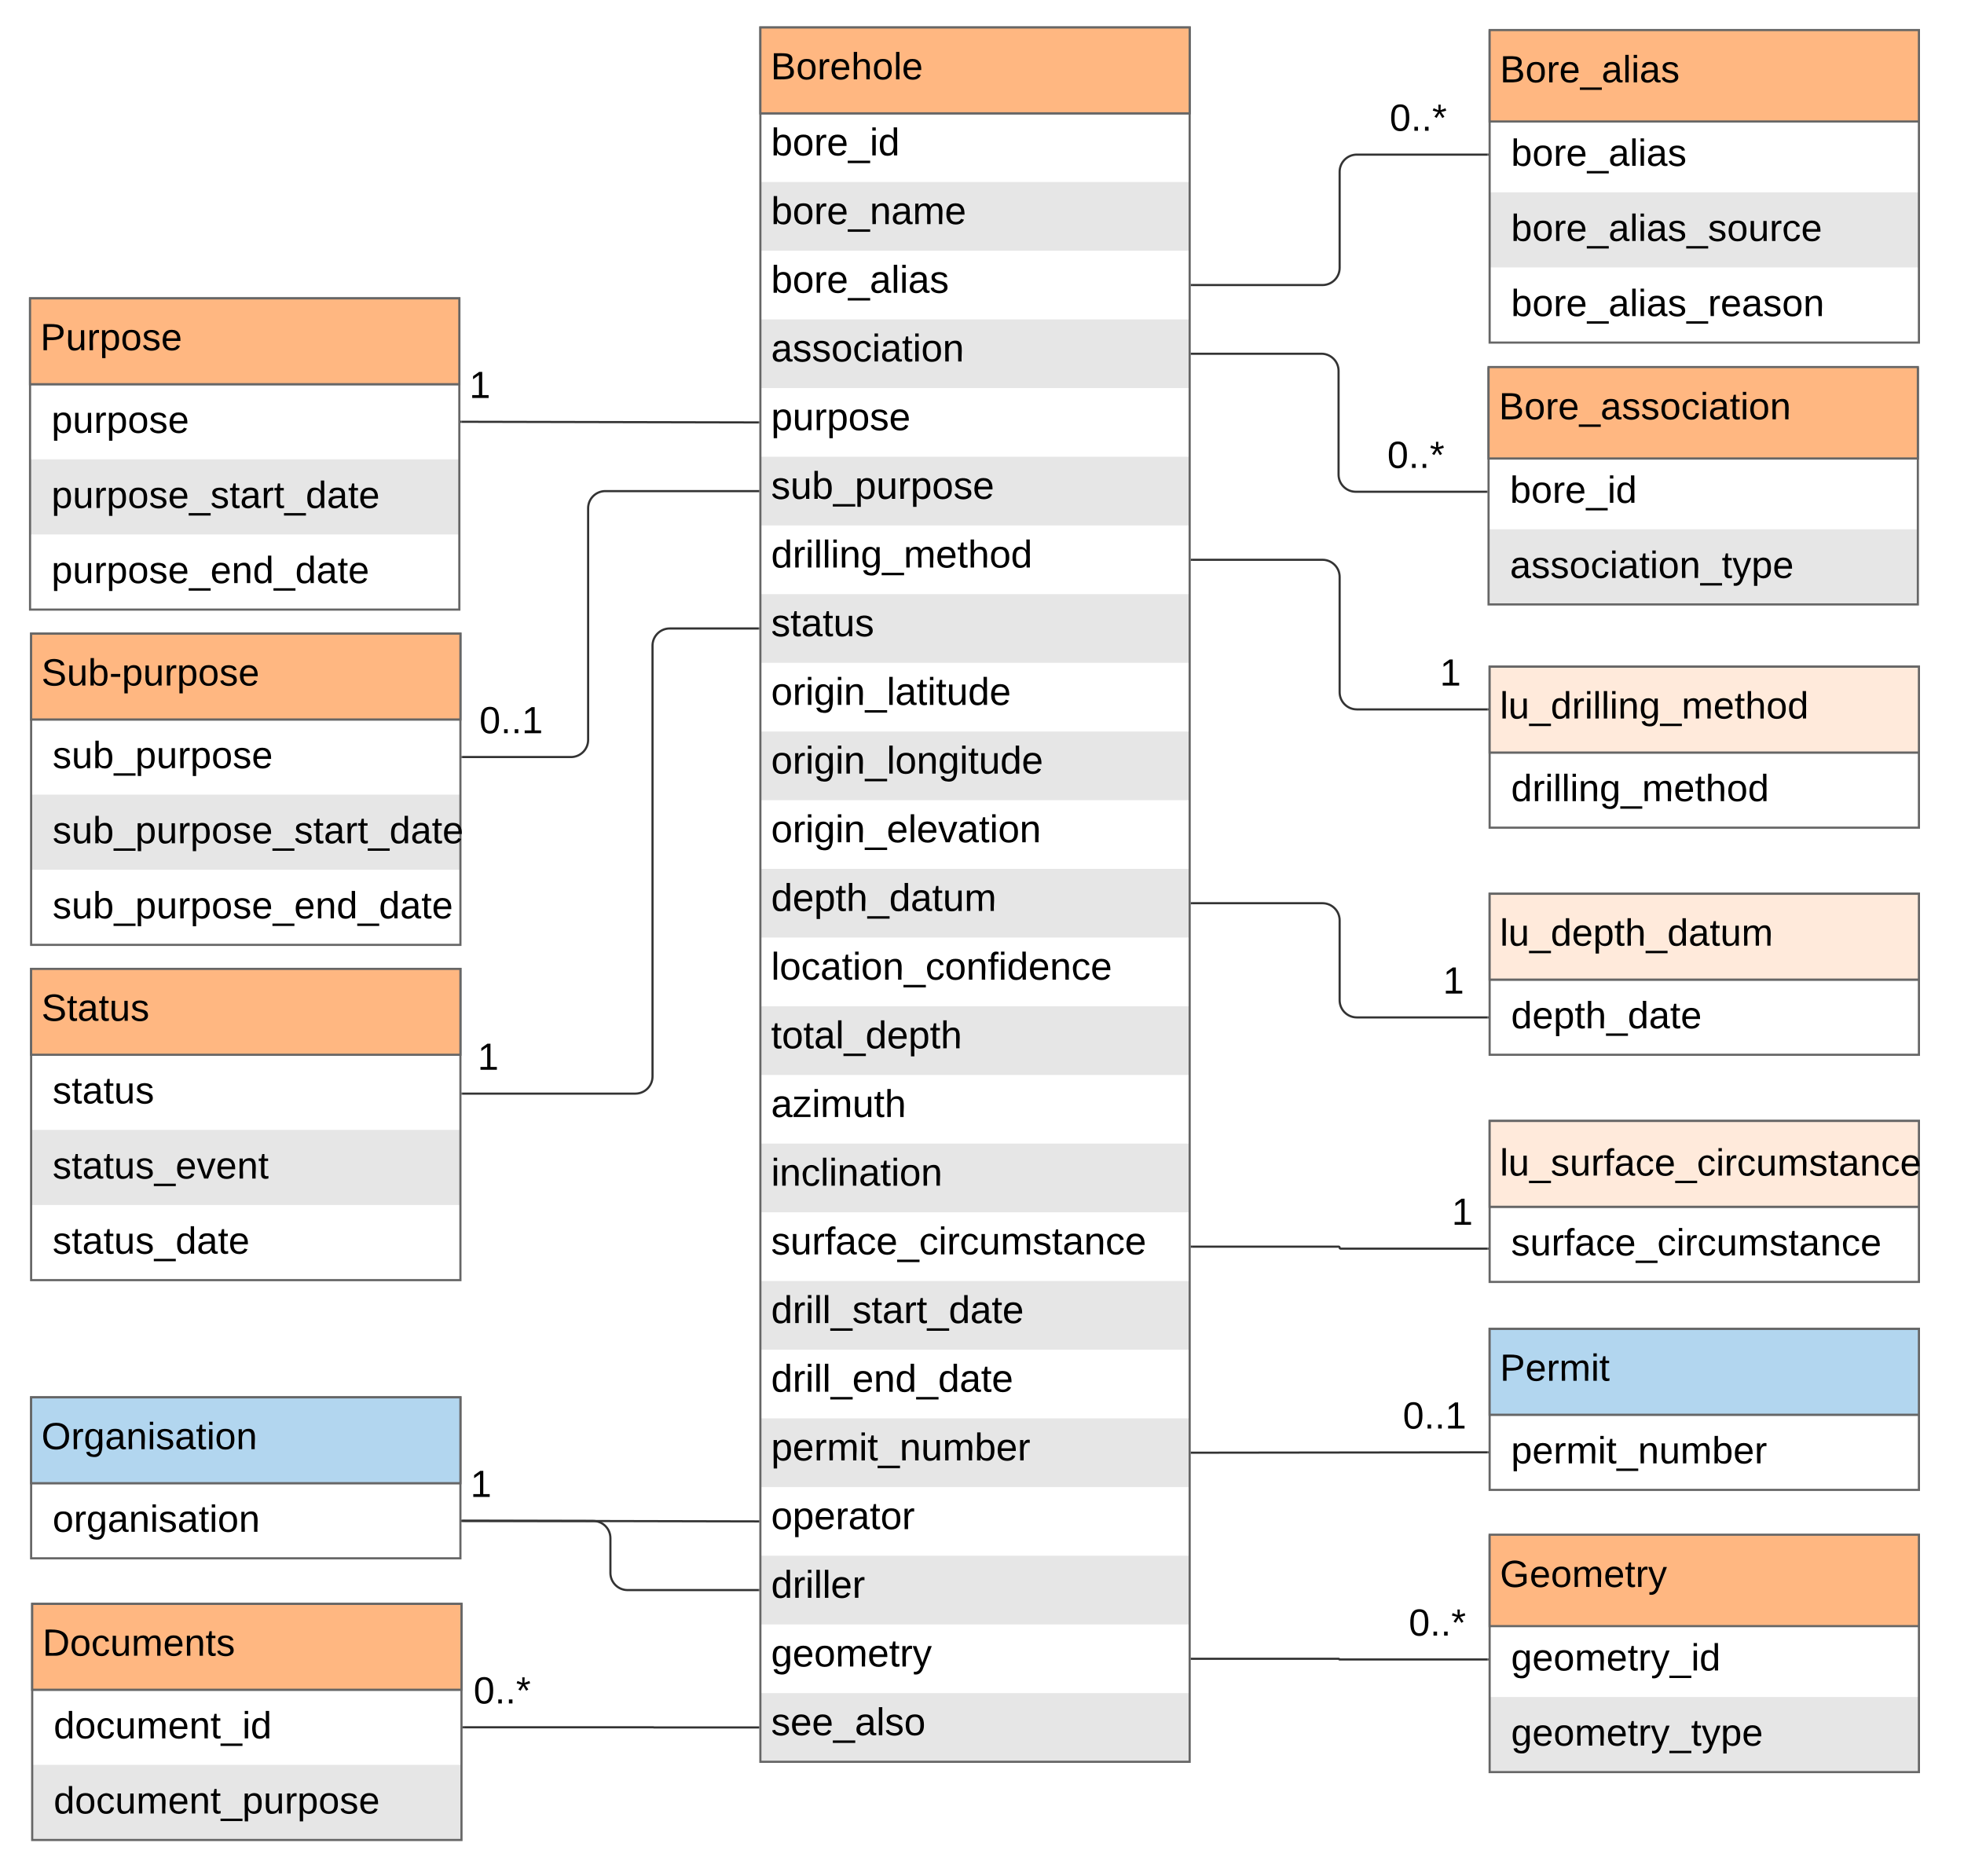 <svg xmlns="http://www.w3.org/2000/svg" xmlns:xlink="http://www.w3.org/1999/xlink" xmlns:lucid="lucid" width="915" height="874"><g transform="translate(-46 -66)" lucid:page-tab-id="0_0"><path d="M0 0h1760v1360H0z" fill="#fff"/><path d="M740 376.6h200v75H740z" fill="#fff"/><path d="M740 376.6h200v40H740z" fill="#ccc"/><path d="M740 376.6h200v75H740zM740 416.6h200" stroke="#666" fill="none"/><use xlink:href="#a" transform="matrix(1,0,0,1,750,376.589) translate(5 25.156)"/><use xlink:href="#b" transform="matrix(1,0,0,1,745,419.089) translate(5 20.156)"/><path d="M740 376.6h200v40H740z" stroke="#666" fill="#ffeadb"/><use xlink:href="#c" transform="matrix(1,0,0,1,744.8,381.389) translate(0 19.36)"/><path d="M740 80.6h200v145H740z" fill="#fff"/><path d="M740 155.6h200v35H740z" fill="#e6e6e6"/><path d="M740 80.6h200v40H740z" fill="#ccc"/><path d="M740 80.6h200v145H740zM740 120.6h200" stroke="#666" fill="none"/><use xlink:href="#d" transform="matrix(1,0,0,1,745,123.103) translate(5 20.156)"/><use xlink:href="#e" transform="matrix(1,0,0,1,745,158.103) translate(5 20.156)"/><use xlink:href="#f" transform="matrix(1,0,0,1,745,193.103) translate(5 20.156)"/><path d="M740 80h200v42.6H740z" stroke="#666" fill="#ffb781"/><use xlink:href="#g" transform="matrix(1,0,0,1,744.8,84.8) translate(0 19.547)"/><path d="M400.25 78.8h200v808h-200z" fill="#fff"/><path d="M400.25 150.8h200v32h-200zM400.25 214.8h200v32h-200zM400.25 278.8h200v32h-200zM400.25 342.8h200v32h-200zM400.25 406.8h200v32h-200zM400.25 470.8h200v32h-200zM400.25 534.8h200v32h-200zM400.25 598.8h200v32h-200zM400.25 662.8h200v32h-200zM400.25 726.8h200v32h-200zM400.25 790.8h200v32h-200zM400.25 854.8h200v32h-200z" fill="#e6e6e6"/><path d="M400.25 78.8h200v40h-200z" fill="#ccc"/><path d="M400.25 78.8h200v808h-200zM400.25 118.8h200" stroke="#666" fill="none"/><use xlink:href="#h" transform="matrix(1,0,0,1,405.25,121.301) translate(0 17.1)"/><use xlink:href="#i" transform="matrix(1,0,0,1,405.25,153.301) translate(0 17.1)"/><use xlink:href="#j" transform="matrix(1,0,0,1,405.25,185.301) translate(0 17.1)"/><use xlink:href="#k" transform="matrix(1,0,0,1,405.25,217.301) translate(0 17.1)"/><use xlink:href="#l" transform="matrix(1,0,0,1,405.25,249.301) translate(0 17.1)"/><use xlink:href="#m" transform="matrix(1,0,0,1,405.25,281.301) translate(0 17.1)"/><use xlink:href="#n" transform="matrix(1,0,0,1,405.25,313.301) translate(0 17.1)"/><use xlink:href="#o" transform="matrix(1,0,0,1,405.25,345.301) translate(0 17.1)"/><use xlink:href="#p" transform="matrix(1,0,0,1,405.25,377.301) translate(0 17.1)"/><use xlink:href="#q" transform="matrix(1,0,0,1,405.25,409.301) translate(0 17.1)"/><use xlink:href="#r" transform="matrix(1,0,0,1,405.25,441.301) translate(0 17.1)"/><use xlink:href="#s" transform="matrix(1,0,0,1,405.25,473.301) translate(0 17.1)"/><use xlink:href="#t" transform="matrix(1,0,0,1,405.25,505.301) translate(0 17.1)"/><use xlink:href="#u" transform="matrix(1,0,0,1,405.25,537.301) translate(0 17.1)"/><use xlink:href="#v" transform="matrix(1,0,0,1,405.25,569.301) translate(0 17.1)"/><use xlink:href="#w" transform="matrix(1,0,0,1,405.25,601.301) translate(0 17.1)"/><use xlink:href="#x" transform="matrix(1,0,0,1,405.25,633.301) translate(0 17.1)"/><use xlink:href="#y" transform="matrix(1,0,0,1,405.25,665.301) translate(0 17.1)"/><use xlink:href="#z" transform="matrix(1,0,0,1,405.25,697.301) translate(0 17.1)"/><use xlink:href="#A" transform="matrix(1,0,0,1,405.25,729.301) translate(0 17.1)"/><use xlink:href="#B" transform="matrix(1,0,0,1,405.25,761.301) translate(0 17.1)"/><use xlink:href="#C" transform="matrix(1,0,0,1,405.25,793.301) translate(0 17.1)"/><use xlink:href="#D" transform="matrix(1,0,0,1,405.25,825.301) translate(0 17.1)"/><use xlink:href="#E" transform="matrix(1,0,0,1,405.25,857.301) translate(0 17.1)"/><path d="M400.25 78.8h200v40h-200z" stroke="#666" fill="#ffb781"/><use xlink:href="#F" transform="matrix(1,0,0,1,405.05,83.601) translate(0 19.36)"/><path d="M739 138.03h-60.88c-4.4 0-8 3.58-8 8v44.77c0 4.42-3.58 8-8 8h-60.87" stroke="#333" fill="none"/><path d="M739.5 138.53h-.5v-1h.5zM601.26 199.3h-.5v-1h.5z" fill="#333"/><use xlink:href="#G" transform="matrix(1,0,0,1,693.45,112.694) translate(0 14.222)"/><path d="M60.5 517.4h200v145h-200z" fill="#fff"/><path d="M60.5 592.4h200v35h-200z" fill="#e6e6e6"/><path d="M60.5 517.4h200v40h-200z" fill="#ccc"/><path d="M60.5 517.4h200v145h-200zM60.5 557.4h200" stroke="#666" fill="none"/><use xlink:href="#H" transform="matrix(1,0,0,1,65.5,559.91) translate(5 20.156)"/><use xlink:href="#I" transform="matrix(1,0,0,1,65.5,594.91) translate(5 20.156)"/><use xlink:href="#J" transform="matrix(1,0,0,1,65.5,629.91) translate(5 20.156)"/><path d="M60.5 517.4h200v40h-200z" stroke="#666" fill="#ffb781"/><use xlink:href="#K" transform="matrix(1,0,0,1,65.3,522.21) translate(0 19.36)"/><path d="M261.5 575.5H342c4.42 0 8-3.57 8-8V366.8c0-4.42 3.58-8 8-8h41.25" stroke="#333" fill="none"/><path d="M261.5 576h-.5v-1h.5zM399.75 359.3h-.5v-1h.5z" fill="#333"/><use xlink:href="#L" transform="matrix(1,0,0,1,268.52,550.178) translate(0 14.222)"/><path d="M60 205h200v145H60z" fill="#fff"/><path d="M60 280h200v35H60z" fill="#e6e6e6"/><path d="M60 205h200v40H60z" fill="#ccc"/><path d="M60 205h200v145H60zM60 245h200" stroke="#666" fill="none"/><use xlink:href="#M" transform="matrix(1,0,0,1,65,247.5) translate(5 20.156)"/><use xlink:href="#N" transform="matrix(1,0,0,1,65,282.5) translate(5 20.156)"/><use xlink:href="#O" transform="matrix(1,0,0,1,65,317.5) translate(5 20.156)"/><path d="M60 205h200v40H60z" stroke="#666" fill="#ffb781"/><use xlink:href="#P" transform="matrix(1,0,0,1,64.8,209.8) translate(0 19.36)"/><path d="M261 262.5l138.25.3" stroke="#333" fill="none"/><path d="M261 262v1h-.5v-1zM399.75 262.3v1h-.5v-1z" fill="#333"/><use xlink:href="#L" transform="matrix(1,0,0,1,264.677,237.186) translate(0 14.222)"/><path d="M60.5 361.2h200v145h-200z" fill="#fff"/><path d="M60.5 436.2h200v35h-200z" fill="#e6e6e6"/><path d="M60.5 361.2h200v40h-200z" fill="#ccc"/><path d="M60.5 361.2h200v145h-200zM60.5 401.2h200" stroke="#666" fill="none"/><use xlink:href="#Q" transform="matrix(1,0,0,1,65.5,403.705) translate(5 20.156)"/><use xlink:href="#R" transform="matrix(1,0,0,1,65.5,438.705) translate(5 20.156)"/><use xlink:href="#S" transform="matrix(1,0,0,1,65.5,473.705) translate(5 20.156)"/><path d="M60.5 361.2h200v40h-200z" stroke="#666" fill="#ffb781"/><use xlink:href="#T" transform="matrix(1,0,0,1,65.3,366.005) translate(0 19.36)"/><path d="M261.5 418.7H312c4.42 0 8-3.58 8-8V302.8c0-4.42 3.58-8 8-8h71.75" stroke="#333" fill="none"/><path d="M261.5 419.2h-.5v-1h.5zM399.75 295.3v-1z" fill="#333"/><use xlink:href="#U" transform="matrix(1,0,0,1,269.366,393.372) translate(0 14.222)"/><path d="M739 396.5h-60.88c-4.4 0-8-3.58-8-8v-53.7c0-4.42-3.58-8-8-8h-60.87" stroke="#333" fill="none"/><path d="M739.5 397h-.5v-1h.5zM601.26 327.3h-.5v-1h.5z" fill="#333"/><use xlink:href="#L" transform="matrix(1,0,0,1,716.828,371.168) translate(0 14.222)"/><path d="M739 839.12h-68.97c-.08 0-.15-.08-.15-.16 0-.1-.08-.16-.16-.16h-68.97" stroke="#333" fill="none"/><path d="M739.5 839.62h-.5v-1h.5zM600.76 839.3v-1z" fill="#333"/><use xlink:href="#G" transform="matrix(1,0,0,1,702.346,813.782) translate(0 14.222)"/><path d="M740 482.4h200v75H740z" fill="#fff"/><path d="M740 482.4h200v40H740z" fill="#ccc"/><path d="M740 482.4h200v75H740zM740 522.4h200" stroke="#666" fill="none"/><use xlink:href="#a" transform="matrix(1,0,0,1,750,482.41) translate(5 25.156)"/><use xlink:href="#V" transform="matrix(1,0,0,1,745,524.91) translate(5 20.156)"/><path d="M740 482.4h200v40H740z" stroke="#666" fill="#ffeadb"/><use xlink:href="#W" transform="matrix(1,0,0,1,744.8,487.21) translate(0 19.36)"/><path d="M739 540h-60.88c-4.4 0-8-3.57-8-8v-37.2c0-4.42-3.58-8-8-8h-60.87" stroke="#333" fill="none"/><path d="M739.5 540.5h-.5v-1h.5zM601.26 487.3h-.5v-1h.5z" fill="#333"/><use xlink:href="#L" transform="matrix(1,0,0,1,718.276,514.677) translate(0 14.222)"/><path d="M740 588.23h200v75H740z" fill="#fff"/><path d="M740 588.23h200v40H740z" fill="#ccc"/><path d="M740 588.23h200v75H740zM740 628.23h200" stroke="#666" fill="none"/><use xlink:href="#a" transform="matrix(1,0,0,1,750,588.231) translate(5 25.156)"/><use xlink:href="#X" transform="matrix(1,0,0,1,745,630.731) translate(5 20.156)"/><path d="M740 588.23h200v40H740z" stroke="#666" fill="#ffeadb"/><use xlink:href="#Y" transform="matrix(1,0,0,1,744.8,593.031) translate(0 20.656)"/><path d="M739 647.73h-68.4c-.27 0-.48-.2-.48-.46s-.2-.47-.46-.47h-68.4" stroke="#333" fill="none"/><path d="M739.5 648.23h-.5v-1h.5zM601.26 647.3h-.5v-1h.5z" fill="#333"/><use xlink:href="#L" transform="matrix(1,0,0,1,722.362,622.4) translate(0 14.222)"/><path d="M60.5 717h200v75h-200z" fill="#fff"/><path d="M60.5 717h200v40h-200z" fill="#ccc"/><path d="M60.5 717h200v75h-200zM60.5 757h200" stroke="#666" fill="none"/><use xlink:href="#Z" transform="matrix(1,0,0,1,65.5,759.5) translate(5 20.156)"/><path d="M60.5 717h200v40h-200z" stroke="#666" fill="#b2d6ef"/><use xlink:href="#aa" transform="matrix(1,0,0,1,65.3,721.8) translate(0 19.36)"/><path d="M261.5 774.5l138.25.3" stroke="#333" fill="none"/><path d="M261.5 774v1h-.5v-1zM399.75 774.3v1-1z" fill="#333"/><use xlink:href="#L" transform="matrix(1,0,0,1,265.177,749.186) translate(0 14.222)"/><path d="M261.5 774.6h60.88c4.4 0 8 3.58 8 8v16.2c0 4.42 3.58 8 8 8h60.87" stroke="#333" fill="none"/><path d="M261.5 775.1h-.5v-1h.5zM399.75 807.3h-.5v-1h.5z" fill="#333"/><path d="M740 685.12h200v75H740z" fill="#fff"/><path d="M740 685.12h200v40H740z" fill="#ccc"/><path d="M740 685.12h200v75H740zM740 725.12h200" stroke="#666" fill="none"/><use xlink:href="#ab" transform="matrix(1,0,0,1,745,727.616) translate(5 20.156)"/><path d="M740 685.12h200v40H740z" stroke="#666" fill="#b2d6ef"/><use xlink:href="#ac" transform="matrix(1,0,0,1,744.8,689.916) translate(0 19.36)"/><path d="M739 742.62l-138.25.18" stroke="#333" fill="none"/><path d="M739.5 743.12h-.5v-1h.5zM600.76 743.3v-1z" fill="#333"/><use xlink:href="#U" transform="matrix(1,0,0,1,699.584,717.316) translate(0 14.222)"/><path d="M740 781.6h200v110H740z" fill="#fff"/><path d="M740 856.6h200v35H740z" fill="#e6e6e6"/><path d="M740 781.6h200v40H740z" fill="#ccc"/><path d="M740 781.6h200v110H740zM740 821.6h200" stroke="#666" fill="none"/><use xlink:href="#ad" transform="matrix(1,0,0,1,745,824.103) translate(5 20.156)"/><use xlink:href="#ae" transform="matrix(1,0,0,1,745,859.103) translate(5 20.156)"/><path d="M740 781h200v42.6H740z" stroke="#666" fill="#ffb781"/><use xlink:href="#af" transform="matrix(1,0,0,1,744.8,785.8) translate(0 19.547)"/><path d="M61 813.23h200v110H61z" fill="#fff"/><path d="M61 888.23h200v35H61z" fill="#e6e6e6"/><path d="M61 813.23h200v40H61z" fill="#ccc"/><path d="M61 813.23h200v110H61zM61 853.23h200" stroke="#666" fill="none"/><use xlink:href="#ag" transform="matrix(1,0,0,1,66,855.728) translate(5 20.156)"/><use xlink:href="#ah" transform="matrix(1,0,0,1,66,890.728) translate(5 20.156)"/><path d="M61 813.23h200v40H61z" stroke="#666" fill="#ffb781"/><use xlink:href="#ai" transform="matrix(1,0,0,1,65.8,818.028) translate(0 19.36)"/><path d="M262 870.73h88.46c.02 0 .04 0 .04.03 0 .02.02.04.04.04h49.2" stroke="#333" fill="none"/><path d="M262 871.23h-.5v-1h.5zM399.75 871.3v-1z" fill="#333"/><use xlink:href="#G" transform="matrix(1,0,0,1,266.65,845.395) translate(0 14.222)"/><path d="M739.5 237.6h200v110h-200z" fill="#fff"/><path d="M739.5 312.6h200v35h-200z" fill="#e6e6e6"/><path d="M739.5 237.6h200v40h-200z" fill="#ccc"/><path d="M739.5 237.6h200v110h-200zM739.5 277.6h200" stroke="#666" fill="none"/><use xlink:href="#aj" transform="matrix(1,0,0,1,744.5,280.103) translate(5 20.156)"/><use xlink:href="#ak" transform="matrix(1,0,0,1,744.5,315.103) translate(5 20.156)"/><path d="M739.5 237h200v42.6h-200z" stroke="#666" fill="#ffb781"/><use xlink:href="#al" transform="matrix(1,0,0,1,744.3,241.8) translate(0 19.547)"/><path d="M738.5 295.1h-60.88c-4.4 0-8-3.58-8-8v-48.3c0-4.42-3.58-8-8-8h-60.87" stroke="#333" fill="none"/><path d="M739 295.6h-.5v-1h.5zM600.76 231.3v-1z" fill="#333"/><use xlink:href="#G" transform="matrix(1,0,0,1,692.346,269.769) translate(0 14.222)"/><defs><path d="M30-248c118-7 216 8 213 122C240-48 200 0 122 0H30v-248zM63-27c89 8 146-16 146-99s-60-101-146-95v194" id="am"/><path d="M100-194c63 0 86 42 84 106H49c0 40 14 67 53 68 26 1 43-12 49-29l28 8c-11 28-37 45-77 45C44 4 14-33 15-96c1-61 26-98 85-98zm52 81c6-60-76-77-97-28-3 7-6 17-6 28h103" id="an"/><path d="M24 0v-261h32V0H24" id="ao"/><path d="M24-231v-30h32v30H24zM24 0v-190h32V0H24" id="ap"/><path d="M108 0H70L1-190h34L89-25l56-165h34" id="aq"/><path d="M114-163C36-179 61-72 57 0H25l-1-190h30c1 12-1 29 2 39 6-27 23-49 58-41v29" id="ar"/><path d="M179-190L93 31C79 59 56 82 12 73V49c39 6 53-20 64-50L1-190h34L92-34l54-156h33" id="as"/><g id="a"><use transform="matrix(0.049,0,0,0.049,0,0)" xlink:href="#am"/><use transform="matrix(0.049,0,0,0.049,12.79,0)" xlink:href="#an"/><use transform="matrix(0.049,0,0,0.049,22.667,0)" xlink:href="#ao"/><use transform="matrix(0.049,0,0,0.049,26.568,0)" xlink:href="#ap"/><use transform="matrix(0.049,0,0,0.049,30.469,0)" xlink:href="#aq"/><use transform="matrix(0.049,0,0,0.049,39.358,0)" xlink:href="#an"/><use transform="matrix(0.049,0,0,0.049,49.235,0)" xlink:href="#ar"/><use transform="matrix(0.049,0,0,0.049,55.111,0)" xlink:href="#as"/></g><path d="M85-194c31 0 48 13 60 33l-1-100h32l1 261h-30c-2-10 0-23-3-31C134-8 116 4 85 4 32 4 16-35 15-94c0-66 23-100 70-100zm9 24c-40 0-46 34-46 75 0 40 6 74 45 74 42 0 51-32 51-76 0-42-9-74-50-73" id="at"/><path d="M117-194c89-4 53 116 60 194h-32v-121c0-31-8-49-39-48C34-167 62-67 57 0H25l-1-190h30c1 10-1 24 2 32 11-22 29-35 61-36" id="au"/><path d="M177-190C167-65 218 103 67 71c-23-6-38-20-44-43l32-5c15 47 100 32 89-28v-30C133-14 115 1 83 1 29 1 15-40 15-95c0-56 16-97 71-98 29-1 48 16 59 35 1-10 0-23 2-32h30zM94-22c36 0 50-32 50-73 0-42-14-75-50-75-39 0-46 34-46 75s6 73 46 73" id="av"/><path d="M-5 72V49h209v23H-5" id="aw"/><path d="M210-169c-67 3-38 105-44 169h-31v-121c0-29-5-50-35-48C34-165 62-65 56 0H25l-1-190h30c1 10-1 24 2 32 10-44 99-50 107 0 11-21 27-35 58-36 85-2 47 119 55 194h-31v-121c0-29-5-49-35-48" id="ax"/><path d="M59-47c-2 24 18 29 38 22v24C64 9 27 4 27-40v-127H5v-23h24l9-43h21v43h35v23H59v120" id="ay"/><path d="M106-169C34-169 62-67 57 0H25v-261h32l-1 103c12-21 28-36 61-36 89 0 53 116 60 194h-32v-121c2-32-8-49-39-48" id="az"/><path d="M100-194c62-1 85 37 85 99 1 63-27 99-86 99S16-35 15-95c0-66 28-99 85-99zM99-20c44 1 53-31 53-75 0-43-8-75-51-75s-53 32-53 75 10 74 51 75" id="aA"/><g id="b"><use transform="matrix(0.049,0,0,0.049,0,0)" xlink:href="#at"/><use transform="matrix(0.049,0,0,0.049,9.877,0)" xlink:href="#ar"/><use transform="matrix(0.049,0,0,0.049,15.753,0)" xlink:href="#ap"/><use transform="matrix(0.049,0,0,0.049,19.654,0)" xlink:href="#ao"/><use transform="matrix(0.049,0,0,0.049,23.556,0)" xlink:href="#ao"/><use transform="matrix(0.049,0,0,0.049,27.457,0)" xlink:href="#ap"/><use transform="matrix(0.049,0,0,0.049,31.358,0)" xlink:href="#au"/><use transform="matrix(0.049,0,0,0.049,41.235,0)" xlink:href="#av"/><use transform="matrix(0.049,0,0,0.049,51.111,0)" xlink:href="#aw"/><use transform="matrix(0.049,0,0,0.049,60.988,0)" xlink:href="#ax"/><use transform="matrix(0.049,0,0,0.049,75.753,0)" xlink:href="#an"/><use transform="matrix(0.049,0,0,0.049,85.63,0)" xlink:href="#ay"/><use transform="matrix(0.049,0,0,0.049,90.568,0)" xlink:href="#az"/><use transform="matrix(0.049,0,0,0.049,100.444,0)" xlink:href="#aA"/><use transform="matrix(0.049,0,0,0.049,110.321,0)" xlink:href="#at"/></g><path d="M84 4C-5 8 30-112 23-190h32v120c0 31 7 50 39 49 72-2 45-101 50-169h31l1 190h-30c-1-10 1-25-2-33-11 22-28 36-60 37" id="aB"/><g id="c"><use transform="matrix(0.049,0,0,0.049,0,0)" xlink:href="#ao"/><use transform="matrix(0.049,0,0,0.049,3.901,0)" xlink:href="#aB"/><use transform="matrix(0.049,0,0,0.049,13.778,0)" xlink:href="#aw"/><use transform="matrix(0.049,0,0,0.049,23.654,0)" xlink:href="#at"/><use transform="matrix(0.049,0,0,0.049,33.531,0)" xlink:href="#ar"/><use transform="matrix(0.049,0,0,0.049,39.407,0)" xlink:href="#ap"/><use transform="matrix(0.049,0,0,0.049,43.309,0)" xlink:href="#ao"/><use transform="matrix(0.049,0,0,0.049,47.21,0)" xlink:href="#ao"/><use transform="matrix(0.049,0,0,0.049,51.111,0)" xlink:href="#ap"/><use transform="matrix(0.049,0,0,0.049,55.012,0)" xlink:href="#au"/><use transform="matrix(0.049,0,0,0.049,64.889,0)" xlink:href="#av"/><use transform="matrix(0.049,0,0,0.049,74.765,0)" xlink:href="#aw"/><use transform="matrix(0.049,0,0,0.049,84.642,0)" xlink:href="#ax"/><use transform="matrix(0.049,0,0,0.049,99.407,0)" xlink:href="#an"/><use transform="matrix(0.049,0,0,0.049,109.284,0)" xlink:href="#ay"/><use transform="matrix(0.049,0,0,0.049,114.222,0)" xlink:href="#az"/><use transform="matrix(0.049,0,0,0.049,124.099,0)" xlink:href="#aA"/><use transform="matrix(0.049,0,0,0.049,133.975,0)" xlink:href="#at"/></g><path d="M115-194c53 0 69 39 70 98 0 66-23 100-70 100C84 3 66-7 56-30L54 0H23l1-261h32v101c10-23 28-34 59-34zm-8 174c40 0 45-34 45-75 0-40-5-75-45-74-42 0-51 32-51 76 0 43 10 73 51 73" id="aC"/><path d="M141-36C126-15 110 5 73 4 37 3 15-17 15-53c-1-64 63-63 125-63 3-35-9-54-41-54-24 1-41 7-42 31l-33-3c5-37 33-52 76-52 45 0 72 20 72 64v82c-1 20 7 32 28 27v20c-31 9-61-2-59-35zM48-53c0 20 12 33 32 33 41-3 63-29 60-74-43 2-92-5-92 41" id="aD"/><path d="M135-143c-3-34-86-38-87 0 15 53 115 12 119 90S17 21 10-45l28-5c4 36 97 45 98 0-10-56-113-15-118-90-4-57 82-63 122-42 12 7 21 19 24 35" id="aE"/><g id="d"><use transform="matrix(0.049,0,0,0.049,0,0)" xlink:href="#aC"/><use transform="matrix(0.049,0,0,0.049,9.877,0)" xlink:href="#aA"/><use transform="matrix(0.049,0,0,0.049,19.753,0)" xlink:href="#ar"/><use transform="matrix(0.049,0,0,0.049,25.63,0)" xlink:href="#an"/><use transform="matrix(0.049,0,0,0.049,35.506,0)" xlink:href="#aw"/><use transform="matrix(0.049,0,0,0.049,45.383,0)" xlink:href="#aD"/><use transform="matrix(0.049,0,0,0.049,55.259,0)" xlink:href="#ao"/><use transform="matrix(0.049,0,0,0.049,59.16,0)" xlink:href="#ap"/><use transform="matrix(0.049,0,0,0.049,63.062,0)" xlink:href="#aD"/><use transform="matrix(0.049,0,0,0.049,72.938,0)" xlink:href="#aE"/></g><path d="M96-169c-40 0-48 33-48 73s9 75 48 75c24 0 41-14 43-38l32 2c-6 37-31 61-74 61-59 0-76-41-82-99-10-93 101-131 147-64 4 7 5 14 7 22l-32 3c-4-21-16-35-41-35" id="aF"/><g id="e"><use transform="matrix(0.049,0,0,0.049,0,0)" xlink:href="#aC"/><use transform="matrix(0.049,0,0,0.049,9.877,0)" xlink:href="#aA"/><use transform="matrix(0.049,0,0,0.049,19.753,0)" xlink:href="#ar"/><use transform="matrix(0.049,0,0,0.049,25.63,0)" xlink:href="#an"/><use transform="matrix(0.049,0,0,0.049,35.506,0)" xlink:href="#aw"/><use transform="matrix(0.049,0,0,0.049,45.383,0)" xlink:href="#aD"/><use transform="matrix(0.049,0,0,0.049,55.259,0)" xlink:href="#ao"/><use transform="matrix(0.049,0,0,0.049,59.16,0)" xlink:href="#ap"/><use transform="matrix(0.049,0,0,0.049,63.062,0)" xlink:href="#aD"/><use transform="matrix(0.049,0,0,0.049,72.938,0)" xlink:href="#aE"/><use transform="matrix(0.049,0,0,0.049,81.827,0)" xlink:href="#aw"/><use transform="matrix(0.049,0,0,0.049,91.704,0)" xlink:href="#aE"/><use transform="matrix(0.049,0,0,0.049,100.593,0)" xlink:href="#aA"/><use transform="matrix(0.049,0,0,0.049,110.469,0)" xlink:href="#aB"/><use transform="matrix(0.049,0,0,0.049,120.346,0)" xlink:href="#ar"/><use transform="matrix(0.049,0,0,0.049,126.222,0)" xlink:href="#aF"/><use transform="matrix(0.049,0,0,0.049,135.111,0)" xlink:href="#an"/></g><g id="f"><use transform="matrix(0.049,0,0,0.049,0,0)" xlink:href="#aC"/><use transform="matrix(0.049,0,0,0.049,9.877,0)" xlink:href="#aA"/><use transform="matrix(0.049,0,0,0.049,19.753,0)" xlink:href="#ar"/><use transform="matrix(0.049,0,0,0.049,25.63,0)" xlink:href="#an"/><use transform="matrix(0.049,0,0,0.049,35.506,0)" xlink:href="#aw"/><use transform="matrix(0.049,0,0,0.049,45.383,0)" xlink:href="#aD"/><use transform="matrix(0.049,0,0,0.049,55.259,0)" xlink:href="#ao"/><use transform="matrix(0.049,0,0,0.049,59.16,0)" xlink:href="#ap"/><use transform="matrix(0.049,0,0,0.049,63.062,0)" xlink:href="#aD"/><use transform="matrix(0.049,0,0,0.049,72.938,0)" xlink:href="#aE"/><use transform="matrix(0.049,0,0,0.049,81.827,0)" xlink:href="#aw"/><use transform="matrix(0.049,0,0,0.049,91.704,0)" xlink:href="#ar"/><use transform="matrix(0.049,0,0,0.049,97.58,0)" xlink:href="#an"/><use transform="matrix(0.049,0,0,0.049,107.457,0)" xlink:href="#aD"/><use transform="matrix(0.049,0,0,0.049,117.333,0)" xlink:href="#aE"/><use transform="matrix(0.049,0,0,0.049,126.222,0)" xlink:href="#aA"/><use transform="matrix(0.049,0,0,0.049,136.099,0)" xlink:href="#au"/></g><path d="M160-131c35 5 61 23 61 61C221 17 115-2 30 0v-248c76 3 177-17 177 60 0 33-19 50-47 57zm-97-11c50-1 110 9 110-42 0-47-63-36-110-37v79zm0 115c55-2 124 14 124-45 0-56-70-42-124-44v89" id="aG"/><g id="g"><use transform="matrix(0.049,0,0,0.049,0,0)" xlink:href="#aG"/><use transform="matrix(0.049,0,0,0.049,11.852,0)" xlink:href="#aA"/><use transform="matrix(0.049,0,0,0.049,21.728,0)" xlink:href="#ar"/><use transform="matrix(0.049,0,0,0.049,27.605,0)" xlink:href="#an"/><use transform="matrix(0.049,0,0,0.049,37.481,0)" xlink:href="#aw"/><use transform="matrix(0.049,0,0,0.049,47.358,0)" xlink:href="#aD"/><use transform="matrix(0.049,0,0,0.049,57.235,0)" xlink:href="#ao"/><use transform="matrix(0.049,0,0,0.049,61.136,0)" xlink:href="#ap"/><use transform="matrix(0.049,0,0,0.049,65.037,0)" xlink:href="#aD"/><use transform="matrix(0.049,0,0,0.049,74.914,0)" xlink:href="#aE"/></g><g id="h"><use transform="matrix(0.05,0,0,0.05,0,0)" xlink:href="#aC"/><use transform="matrix(0.05,0,0,0.05,10,0)" xlink:href="#aA"/><use transform="matrix(0.05,0,0,0.05,20,0)" xlink:href="#ar"/><use transform="matrix(0.05,0,0,0.05,25.95,0)" xlink:href="#an"/><use transform="matrix(0.05,0,0,0.05,35.95,0)" xlink:href="#aw"/><use transform="matrix(0.05,0,0,0.05,45.95,0)" xlink:href="#ap"/><use transform="matrix(0.05,0,0,0.05,49.9,0)" xlink:href="#at"/></g><g id="i"><use transform="matrix(0.05,0,0,0.05,0,0)" xlink:href="#aC"/><use transform="matrix(0.05,0,0,0.05,10,0)" xlink:href="#aA"/><use transform="matrix(0.05,0,0,0.05,20,0)" xlink:href="#ar"/><use transform="matrix(0.05,0,0,0.05,25.95,0)" xlink:href="#an"/><use transform="matrix(0.05,0,0,0.05,35.95,0)" xlink:href="#aw"/><use transform="matrix(0.05,0,0,0.05,45.95,0)" xlink:href="#au"/><use transform="matrix(0.05,0,0,0.05,55.95,0)" xlink:href="#aD"/><use transform="matrix(0.05,0,0,0.05,65.95,0)" xlink:href="#ax"/><use transform="matrix(0.05,0,0,0.05,80.9,0)" xlink:href="#an"/></g><g id="j"><use transform="matrix(0.05,0,0,0.05,0,0)" xlink:href="#aC"/><use transform="matrix(0.05,0,0,0.05,10,0)" xlink:href="#aA"/><use transform="matrix(0.05,0,0,0.05,20,0)" xlink:href="#ar"/><use transform="matrix(0.05,0,0,0.05,25.95,0)" xlink:href="#an"/><use transform="matrix(0.05,0,0,0.05,35.95,0)" xlink:href="#aw"/><use transform="matrix(0.05,0,0,0.05,45.95,0)" xlink:href="#aD"/><use transform="matrix(0.05,0,0,0.05,55.95,0)" xlink:href="#ao"/><use transform="matrix(0.05,0,0,0.05,59.9,0)" xlink:href="#ap"/><use transform="matrix(0.05,0,0,0.05,63.85,0)" xlink:href="#aD"/><use transform="matrix(0.05,0,0,0.05,73.85,0)" xlink:href="#aE"/></g><g id="k"><use transform="matrix(0.05,0,0,0.05,0,0)" xlink:href="#aD"/><use transform="matrix(0.05,0,0,0.05,10,0)" xlink:href="#aE"/><use transform="matrix(0.05,0,0,0.05,19,0)" xlink:href="#aE"/><use transform="matrix(0.05,0,0,0.05,28,0)" xlink:href="#aA"/><use transform="matrix(0.05,0,0,0.05,38,0)" xlink:href="#aF"/><use transform="matrix(0.05,0,0,0.05,47,0)" xlink:href="#ap"/><use transform="matrix(0.05,0,0,0.05,50.95,0)" xlink:href="#aD"/><use transform="matrix(0.05,0,0,0.05,60.95,0)" xlink:href="#ay"/><use transform="matrix(0.05,0,0,0.05,65.95,0)" xlink:href="#ap"/><use transform="matrix(0.05,0,0,0.05,69.9,0)" xlink:href="#aA"/><use transform="matrix(0.05,0,0,0.05,79.9,0)" xlink:href="#au"/></g><path d="M115-194c55 1 70 41 70 98S169 2 115 4C84 4 66-9 55-30l1 105H24l-1-265h31l2 30c10-21 28-34 59-34zm-8 174c40 0 45-34 45-75s-6-73-45-74c-42 0-51 32-51 76 0 43 10 73 51 73" id="aH"/><g id="l"><use transform="matrix(0.05,0,0,0.05,0,0)" xlink:href="#aH"/><use transform="matrix(0.05,0,0,0.05,10,0)" xlink:href="#aB"/><use transform="matrix(0.05,0,0,0.05,20,0)" xlink:href="#ar"/><use transform="matrix(0.05,0,0,0.05,25.95,0)" xlink:href="#aH"/><use transform="matrix(0.05,0,0,0.05,35.95,0)" xlink:href="#aA"/><use transform="matrix(0.05,0,0,0.05,45.95,0)" xlink:href="#aE"/><use transform="matrix(0.05,0,0,0.05,54.95,0)" xlink:href="#an"/></g><g id="m"><use transform="matrix(0.05,0,0,0.05,0,0)" xlink:href="#aE"/><use transform="matrix(0.05,0,0,0.05,9,0)" xlink:href="#aB"/><use transform="matrix(0.05,0,0,0.05,19,0)" xlink:href="#aC"/><use transform="matrix(0.05,0,0,0.05,29,0)" xlink:href="#aw"/><use transform="matrix(0.05,0,0,0.05,39,0)" xlink:href="#aH"/><use transform="matrix(0.05,0,0,0.05,49,0)" xlink:href="#aB"/><use transform="matrix(0.05,0,0,0.05,59,0)" xlink:href="#ar"/><use transform="matrix(0.05,0,0,0.05,64.95,0)" xlink:href="#aH"/><use transform="matrix(0.05,0,0,0.05,74.95,0)" xlink:href="#aA"/><use transform="matrix(0.05,0,0,0.05,84.95,0)" xlink:href="#aE"/><use transform="matrix(0.05,0,0,0.05,93.95,0)" xlink:href="#an"/></g><g id="n"><use transform="matrix(0.05,0,0,0.05,0,0)" xlink:href="#at"/><use transform="matrix(0.05,0,0,0.05,10,0)" xlink:href="#ar"/><use transform="matrix(0.05,0,0,0.05,15.95,0)" xlink:href="#ap"/><use transform="matrix(0.05,0,0,0.05,19.9,0)" xlink:href="#ao"/><use transform="matrix(0.05,0,0,0.05,23.85,0)" xlink:href="#ao"/><use transform="matrix(0.05,0,0,0.05,27.8,0)" xlink:href="#ap"/><use transform="matrix(0.05,0,0,0.05,31.75,0)" xlink:href="#au"/><use transform="matrix(0.05,0,0,0.05,41.75,0)" xlink:href="#av"/><use transform="matrix(0.05,0,0,0.05,51.75,0)" xlink:href="#aw"/><use transform="matrix(0.05,0,0,0.05,61.75,0)" xlink:href="#ax"/><use transform="matrix(0.05,0,0,0.05,76.7,0)" xlink:href="#an"/><use transform="matrix(0.05,0,0,0.05,86.7,0)" xlink:href="#ay"/><use transform="matrix(0.05,0,0,0.05,91.7,0)" xlink:href="#az"/><use transform="matrix(0.05,0,0,0.05,101.7,0)" xlink:href="#aA"/><use transform="matrix(0.05,0,0,0.05,111.7,0)" xlink:href="#at"/></g><g id="o"><use transform="matrix(0.05,0,0,0.05,0,0)" xlink:href="#aE"/><use transform="matrix(0.05,0,0,0.05,9,0)" xlink:href="#ay"/><use transform="matrix(0.05,0,0,0.05,14,0)" xlink:href="#aD"/><use transform="matrix(0.05,0,0,0.05,24,0)" xlink:href="#ay"/><use transform="matrix(0.05,0,0,0.05,29,0)" xlink:href="#aB"/><use transform="matrix(0.05,0,0,0.05,39,0)" xlink:href="#aE"/></g><g id="p"><use transform="matrix(0.05,0,0,0.05,0,0)" xlink:href="#aA"/><use transform="matrix(0.05,0,0,0.05,10,0)" xlink:href="#ar"/><use transform="matrix(0.05,0,0,0.05,15.95,0)" xlink:href="#ap"/><use transform="matrix(0.05,0,0,0.05,19.9,0)" xlink:href="#av"/><use transform="matrix(0.05,0,0,0.05,29.9,0)" xlink:href="#ap"/><use transform="matrix(0.05,0,0,0.05,33.85,0)" xlink:href="#au"/><use transform="matrix(0.05,0,0,0.05,43.85,0)" xlink:href="#aw"/><use transform="matrix(0.05,0,0,0.05,53.85,0)" xlink:href="#ao"/><use transform="matrix(0.05,0,0,0.05,57.8,0)" xlink:href="#aD"/><use transform="matrix(0.05,0,0,0.05,67.8,0)" xlink:href="#ay"/><use transform="matrix(0.05,0,0,0.05,72.8,0)" xlink:href="#ap"/><use transform="matrix(0.05,0,0,0.05,76.75,0)" xlink:href="#ay"/><use transform="matrix(0.05,0,0,0.05,81.75,0)" xlink:href="#aB"/><use transform="matrix(0.05,0,0,0.05,91.75,0)" xlink:href="#at"/><use transform="matrix(0.05,0,0,0.05,101.75,0)" xlink:href="#an"/></g><g id="q"><use transform="matrix(0.05,0,0,0.05,0,0)" xlink:href="#aA"/><use transform="matrix(0.05,0,0,0.05,10,0)" xlink:href="#ar"/><use transform="matrix(0.05,0,0,0.05,15.95,0)" xlink:href="#ap"/><use transform="matrix(0.05,0,0,0.05,19.9,0)" xlink:href="#av"/><use transform="matrix(0.05,0,0,0.05,29.9,0)" xlink:href="#ap"/><use transform="matrix(0.05,0,0,0.05,33.85,0)" xlink:href="#au"/><use transform="matrix(0.05,0,0,0.05,43.85,0)" xlink:href="#aw"/><use transform="matrix(0.05,0,0,0.05,53.85,0)" xlink:href="#ao"/><use transform="matrix(0.05,0,0,0.05,57.8,0)" xlink:href="#aA"/><use transform="matrix(0.05,0,0,0.05,67.8,0)" xlink:href="#au"/><use transform="matrix(0.05,0,0,0.05,77.8,0)" xlink:href="#av"/><use transform="matrix(0.05,0,0,0.05,87.8,0)" xlink:href="#ap"/><use transform="matrix(0.05,0,0,0.05,91.75,0)" xlink:href="#ay"/><use transform="matrix(0.05,0,0,0.05,96.75,0)" xlink:href="#aB"/><use transform="matrix(0.05,0,0,0.05,106.75,0)" xlink:href="#at"/><use transform="matrix(0.05,0,0,0.05,116.75,0)" xlink:href="#an"/></g><g id="r"><use transform="matrix(0.05,0,0,0.05,0,0)" xlink:href="#aA"/><use transform="matrix(0.05,0,0,0.05,10,0)" xlink:href="#ar"/><use transform="matrix(0.05,0,0,0.05,15.95,0)" xlink:href="#ap"/><use transform="matrix(0.05,0,0,0.05,19.9,0)" xlink:href="#av"/><use transform="matrix(0.05,0,0,0.05,29.9,0)" xlink:href="#ap"/><use transform="matrix(0.05,0,0,0.05,33.85,0)" xlink:href="#au"/><use transform="matrix(0.05,0,0,0.05,43.85,0)" xlink:href="#aw"/><use transform="matrix(0.05,0,0,0.05,53.85,0)" xlink:href="#an"/><use transform="matrix(0.05,0,0,0.05,63.85,0)" xlink:href="#ao"/><use transform="matrix(0.05,0,0,0.05,67.8,0)" xlink:href="#an"/><use transform="matrix(0.05,0,0,0.05,77.8,0)" xlink:href="#aq"/><use transform="matrix(0.05,0,0,0.05,86.8,0)" xlink:href="#aD"/><use transform="matrix(0.05,0,0,0.05,96.8,0)" xlink:href="#ay"/><use transform="matrix(0.05,0,0,0.05,101.8,0)" xlink:href="#ap"/><use transform="matrix(0.05,0,0,0.05,105.75,0)" xlink:href="#aA"/><use transform="matrix(0.05,0,0,0.05,115.75,0)" xlink:href="#au"/></g><g id="s"><use transform="matrix(0.05,0,0,0.05,0,0)" xlink:href="#at"/><use transform="matrix(0.05,0,0,0.05,10,0)" xlink:href="#an"/><use transform="matrix(0.05,0,0,0.05,20,0)" xlink:href="#aH"/><use transform="matrix(0.05,0,0,0.05,30,0)" xlink:href="#ay"/><use transform="matrix(0.05,0,0,0.05,35,0)" xlink:href="#az"/><use transform="matrix(0.05,0,0,0.05,45,0)" xlink:href="#aw"/><use transform="matrix(0.05,0,0,0.05,55,0)" xlink:href="#at"/><use transform="matrix(0.05,0,0,0.05,65,0)" xlink:href="#aD"/><use transform="matrix(0.05,0,0,0.05,75,0)" xlink:href="#ay"/><use transform="matrix(0.05,0,0,0.05,80,0)" xlink:href="#aB"/><use transform="matrix(0.05,0,0,0.05,90,0)" xlink:href="#ax"/></g><path d="M101-234c-31-9-42 10-38 44h38v23H63V0H32v-167H5v-23h27c-7-52 17-82 69-68v24" id="aI"/><g id="t"><use transform="matrix(0.05,0,0,0.05,0,0)" xlink:href="#ao"/><use transform="matrix(0.05,0,0,0.05,3.95,0)" xlink:href="#aA"/><use transform="matrix(0.05,0,0,0.05,13.95,0)" xlink:href="#aF"/><use transform="matrix(0.05,0,0,0.05,22.95,0)" xlink:href="#aD"/><use transform="matrix(0.05,0,0,0.05,32.95,0)" xlink:href="#ay"/><use transform="matrix(0.05,0,0,0.05,37.95,0)" xlink:href="#ap"/><use transform="matrix(0.05,0,0,0.05,41.9,0)" xlink:href="#aA"/><use transform="matrix(0.05,0,0,0.05,51.9,0)" xlink:href="#au"/><use transform="matrix(0.05,0,0,0.05,61.9,0)" xlink:href="#aw"/><use transform="matrix(0.05,0,0,0.05,71.9,0)" xlink:href="#aF"/><use transform="matrix(0.05,0,0,0.05,80.9,0)" xlink:href="#aA"/><use transform="matrix(0.05,0,0,0.05,90.9,0)" xlink:href="#au"/><use transform="matrix(0.05,0,0,0.05,100.9,0)" xlink:href="#aI"/><use transform="matrix(0.05,0,0,0.05,105.9,0)" xlink:href="#ap"/><use transform="matrix(0.05,0,0,0.05,109.85,0)" xlink:href="#at"/><use transform="matrix(0.05,0,0,0.05,119.85,0)" xlink:href="#an"/><use transform="matrix(0.05,0,0,0.05,129.85,0)" xlink:href="#au"/><use transform="matrix(0.05,0,0,0.05,139.85,0)" xlink:href="#aF"/><use transform="matrix(0.05,0,0,0.05,148.85,0)" xlink:href="#an"/></g><g id="u"><use transform="matrix(0.05,0,0,0.05,0,0)" xlink:href="#ay"/><use transform="matrix(0.05,0,0,0.05,5,0)" xlink:href="#aA"/><use transform="matrix(0.05,0,0,0.05,15,0)" xlink:href="#ay"/><use transform="matrix(0.05,0,0,0.05,20,0)" xlink:href="#aD"/><use transform="matrix(0.05,0,0,0.05,30,0)" xlink:href="#ao"/><use transform="matrix(0.05,0,0,0.05,33.95,0)" xlink:href="#aw"/><use transform="matrix(0.05,0,0,0.05,43.95,0)" xlink:href="#at"/><use transform="matrix(0.05,0,0,0.05,53.95,0)" xlink:href="#an"/><use transform="matrix(0.05,0,0,0.05,63.95,0)" xlink:href="#aH"/><use transform="matrix(0.05,0,0,0.05,73.95,0)" xlink:href="#ay"/><use transform="matrix(0.05,0,0,0.05,78.95,0)" xlink:href="#az"/></g><path d="M9 0v-24l116-142H16v-24h144v24L44-24h123V0H9" id="aJ"/><g id="v"><use transform="matrix(0.05,0,0,0.05,0,0)" xlink:href="#aD"/><use transform="matrix(0.05,0,0,0.05,10,0)" xlink:href="#aJ"/><use transform="matrix(0.05,0,0,0.05,19,0)" xlink:href="#ap"/><use transform="matrix(0.05,0,0,0.05,22.95,0)" xlink:href="#ax"/><use transform="matrix(0.05,0,0,0.05,37.9,0)" xlink:href="#aB"/><use transform="matrix(0.05,0,0,0.05,47.9,0)" xlink:href="#ay"/><use transform="matrix(0.05,0,0,0.05,52.9,0)" xlink:href="#az"/></g><g id="w"><use transform="matrix(0.05,0,0,0.05,0,0)" xlink:href="#ap"/><use transform="matrix(0.05,0,0,0.05,3.95,0)" xlink:href="#au"/><use transform="matrix(0.05,0,0,0.05,13.95,0)" xlink:href="#aF"/><use transform="matrix(0.05,0,0,0.05,22.95,0)" xlink:href="#ao"/><use transform="matrix(0.05,0,0,0.05,26.9,0)" xlink:href="#ap"/><use transform="matrix(0.05,0,0,0.05,30.85,0)" xlink:href="#au"/><use transform="matrix(0.05,0,0,0.05,40.85,0)" xlink:href="#aD"/><use transform="matrix(0.05,0,0,0.05,50.85,0)" xlink:href="#ay"/><use transform="matrix(0.05,0,0,0.05,55.85,0)" xlink:href="#ap"/><use transform="matrix(0.05,0,0,0.05,59.8,0)" xlink:href="#aA"/><use transform="matrix(0.05,0,0,0.05,69.8,0)" xlink:href="#au"/></g><g id="x"><use transform="matrix(0.05,0,0,0.05,0,0)" xlink:href="#aE"/><use transform="matrix(0.05,0,0,0.05,9,0)" xlink:href="#aB"/><use transform="matrix(0.05,0,0,0.05,19,0)" xlink:href="#ar"/><use transform="matrix(0.05,0,0,0.05,24.95,0)" xlink:href="#aI"/><use transform="matrix(0.05,0,0,0.05,29.95,0)" xlink:href="#aD"/><use transform="matrix(0.05,0,0,0.05,39.95,0)" xlink:href="#aF"/><use transform="matrix(0.05,0,0,0.05,48.95,0)" xlink:href="#an"/><use transform="matrix(0.05,0,0,0.05,58.95,0)" xlink:href="#aw"/><use transform="matrix(0.05,0,0,0.05,68.95,0)" xlink:href="#aF"/><use transform="matrix(0.05,0,0,0.05,77.95,0)" xlink:href="#ap"/><use transform="matrix(0.05,0,0,0.05,81.9,0)" xlink:href="#ar"/><use transform="matrix(0.05,0,0,0.05,87.85,0)" xlink:href="#aF"/><use transform="matrix(0.05,0,0,0.05,96.85,0)" xlink:href="#aB"/><use transform="matrix(0.05,0,0,0.05,106.85,0)" xlink:href="#ax"/><use transform="matrix(0.05,0,0,0.05,121.8,0)" xlink:href="#aE"/><use transform="matrix(0.05,0,0,0.05,130.8,0)" xlink:href="#ay"/><use transform="matrix(0.05,0,0,0.05,135.8,0)" xlink:href="#aD"/><use transform="matrix(0.05,0,0,0.05,145.8,0)" xlink:href="#au"/><use transform="matrix(0.05,0,0,0.05,155.8,0)" xlink:href="#aF"/><use transform="matrix(0.05,0,0,0.05,164.8,0)" xlink:href="#an"/></g><g id="y"><use transform="matrix(0.05,0,0,0.05,0,0)" xlink:href="#at"/><use transform="matrix(0.05,0,0,0.05,10,0)" xlink:href="#ar"/><use transform="matrix(0.05,0,0,0.05,15.95,0)" xlink:href="#ap"/><use transform="matrix(0.05,0,0,0.05,19.9,0)" xlink:href="#ao"/><use transform="matrix(0.05,0,0,0.05,23.85,0)" xlink:href="#ao"/><use transform="matrix(0.05,0,0,0.05,27.8,0)" xlink:href="#aw"/><use transform="matrix(0.05,0,0,0.05,37.8,0)" xlink:href="#aE"/><use transform="matrix(0.05,0,0,0.05,46.8,0)" xlink:href="#ay"/><use transform="matrix(0.05,0,0,0.05,51.8,0)" xlink:href="#aD"/><use transform="matrix(0.05,0,0,0.05,61.8,0)" xlink:href="#ar"/><use transform="matrix(0.05,0,0,0.05,67.75,0)" xlink:href="#ay"/><use transform="matrix(0.05,0,0,0.05,72.75,0)" xlink:href="#aw"/><use transform="matrix(0.05,0,0,0.05,82.75,0)" xlink:href="#at"/><use transform="matrix(0.05,0,0,0.05,92.75,0)" xlink:href="#aD"/><use transform="matrix(0.05,0,0,0.05,102.75,0)" xlink:href="#ay"/><use transform="matrix(0.05,0,0,0.05,107.75,0)" xlink:href="#an"/></g><g id="z"><use transform="matrix(0.05,0,0,0.05,0,0)" xlink:href="#at"/><use transform="matrix(0.05,0,0,0.05,10,0)" xlink:href="#ar"/><use transform="matrix(0.05,0,0,0.05,15.95,0)" xlink:href="#ap"/><use transform="matrix(0.05,0,0,0.05,19.9,0)" xlink:href="#ao"/><use transform="matrix(0.05,0,0,0.05,23.85,0)" xlink:href="#ao"/><use transform="matrix(0.05,0,0,0.05,27.8,0)" xlink:href="#aw"/><use transform="matrix(0.05,0,0,0.05,37.8,0)" xlink:href="#an"/><use transform="matrix(0.05,0,0,0.05,47.8,0)" xlink:href="#au"/><use transform="matrix(0.05,0,0,0.05,57.8,0)" xlink:href="#at"/><use transform="matrix(0.05,0,0,0.05,67.8,0)" xlink:href="#aw"/><use transform="matrix(0.05,0,0,0.05,77.8,0)" xlink:href="#at"/><use transform="matrix(0.05,0,0,0.05,87.8,0)" xlink:href="#aD"/><use transform="matrix(0.05,0,0,0.05,97.8,0)" xlink:href="#ay"/><use transform="matrix(0.05,0,0,0.05,102.8,0)" xlink:href="#an"/></g><g id="A"><use transform="matrix(0.05,0,0,0.05,0,0)" xlink:href="#aH"/><use transform="matrix(0.05,0,0,0.05,10,0)" xlink:href="#an"/><use transform="matrix(0.05,0,0,0.05,20,0)" xlink:href="#ar"/><use transform="matrix(0.05,0,0,0.05,25.95,0)" xlink:href="#ax"/><use transform="matrix(0.05,0,0,0.05,40.9,0)" xlink:href="#ap"/><use transform="matrix(0.05,0,0,0.05,44.85,0)" xlink:href="#ay"/><use transform="matrix(0.05,0,0,0.05,49.85,0)" xlink:href="#aw"/><use transform="matrix(0.05,0,0,0.05,59.85,0)" xlink:href="#au"/><use transform="matrix(0.05,0,0,0.05,69.85,0)" xlink:href="#aB"/><use transform="matrix(0.05,0,0,0.05,79.85,0)" xlink:href="#ax"/><use transform="matrix(0.05,0,0,0.05,94.8,0)" xlink:href="#aC"/><use transform="matrix(0.05,0,0,0.05,104.8,0)" xlink:href="#an"/><use transform="matrix(0.05,0,0,0.05,114.8,0)" xlink:href="#ar"/></g><g id="B"><use transform="matrix(0.05,0,0,0.05,0,0)" xlink:href="#aA"/><use transform="matrix(0.05,0,0,0.05,10,0)" xlink:href="#aH"/><use transform="matrix(0.05,0,0,0.05,20,0)" xlink:href="#an"/><use transform="matrix(0.05,0,0,0.05,30,0)" xlink:href="#ar"/><use transform="matrix(0.05,0,0,0.05,35.95,0)" xlink:href="#aD"/><use transform="matrix(0.05,0,0,0.05,45.95,0)" xlink:href="#ay"/><use transform="matrix(0.05,0,0,0.05,50.95,0)" xlink:href="#aA"/><use transform="matrix(0.05,0,0,0.05,60.95,0)" xlink:href="#ar"/></g><g id="C"><use transform="matrix(0.05,0,0,0.05,0,0)" xlink:href="#at"/><use transform="matrix(0.05,0,0,0.05,10,0)" xlink:href="#ar"/><use transform="matrix(0.05,0,0,0.05,15.95,0)" xlink:href="#ap"/><use transform="matrix(0.05,0,0,0.05,19.9,0)" xlink:href="#ao"/><use transform="matrix(0.05,0,0,0.05,23.85,0)" xlink:href="#ao"/><use transform="matrix(0.05,0,0,0.05,27.8,0)" xlink:href="#an"/><use transform="matrix(0.05,0,0,0.05,37.8,0)" xlink:href="#ar"/></g><g id="D"><use transform="matrix(0.05,0,0,0.05,0,0)" xlink:href="#av"/><use transform="matrix(0.05,0,0,0.05,10,0)" xlink:href="#an"/><use transform="matrix(0.05,0,0,0.05,20,0)" xlink:href="#aA"/><use transform="matrix(0.05,0,0,0.05,30,0)" xlink:href="#ax"/><use transform="matrix(0.05,0,0,0.05,44.95,0)" xlink:href="#an"/><use transform="matrix(0.05,0,0,0.05,54.95,0)" xlink:href="#ay"/><use transform="matrix(0.05,0,0,0.05,59.95,0)" xlink:href="#ar"/><use transform="matrix(0.05,0,0,0.05,65.9,0)" xlink:href="#as"/></g><g id="E"><use transform="matrix(0.05,0,0,0.05,0,0)" xlink:href="#aE"/><use transform="matrix(0.05,0,0,0.05,9,0)" xlink:href="#an"/><use transform="matrix(0.05,0,0,0.05,19,0)" xlink:href="#an"/><use transform="matrix(0.05,0,0,0.05,29,0)" xlink:href="#aw"/><use transform="matrix(0.05,0,0,0.05,39,0)" xlink:href="#aD"/><use transform="matrix(0.05,0,0,0.05,49,0)" xlink:href="#ao"/><use transform="matrix(0.05,0,0,0.05,52.95,0)" xlink:href="#aE"/><use transform="matrix(0.05,0,0,0.05,61.95,0)" xlink:href="#aA"/></g><g id="F"><use transform="matrix(0.049,0,0,0.049,0,0)" xlink:href="#aG"/><use transform="matrix(0.049,0,0,0.049,11.852,0)" xlink:href="#aA"/><use transform="matrix(0.049,0,0,0.049,21.728,0)" xlink:href="#ar"/><use transform="matrix(0.049,0,0,0.049,27.605,0)" xlink:href="#an"/><use transform="matrix(0.049,0,0,0.049,37.481,0)" xlink:href="#az"/><use transform="matrix(0.049,0,0,0.049,47.358,0)" xlink:href="#aA"/><use transform="matrix(0.049,0,0,0.049,57.235,0)" xlink:href="#ao"/><use transform="matrix(0.049,0,0,0.049,61.136,0)" xlink:href="#an"/></g><path d="M101-251c68 0 85 55 85 127S166 4 100 4C33 4 14-52 14-124c0-73 17-127 87-127zm-1 229c47 0 54-49 54-102s-4-102-53-102c-51 0-55 48-55 102 0 53 5 102 54 102" id="aK"/><path d="M33 0v-38h34V0H33" id="aL"/><path d="M80-196l47-18 7 23-49 13 32 44-20 13-27-46-27 45-21-12 33-44-49-13 8-23 47 19-2-53h23" id="aM"/><g id="G"><use transform="matrix(0.049,0,0,0.049,0,0)" xlink:href="#aK"/><use transform="matrix(0.049,0,0,0.049,9.877,0)" xlink:href="#aL"/><use transform="matrix(0.049,0,0,0.049,14.815,0)" xlink:href="#aL"/><use transform="matrix(0.049,0,0,0.049,19.753,0)" xlink:href="#aM"/></g><g id="H"><use transform="matrix(0.049,0,0,0.049,0,0)" xlink:href="#aE"/><use transform="matrix(0.049,0,0,0.049,8.889,0)" xlink:href="#ay"/><use transform="matrix(0.049,0,0,0.049,13.827,0)" xlink:href="#aD"/><use transform="matrix(0.049,0,0,0.049,23.704,0)" xlink:href="#ay"/><use transform="matrix(0.049,0,0,0.049,28.642,0)" xlink:href="#aB"/><use transform="matrix(0.049,0,0,0.049,38.519,0)" xlink:href="#aE"/></g><g id="I"><use transform="matrix(0.049,0,0,0.049,0,0)" xlink:href="#aE"/><use transform="matrix(0.049,0,0,0.049,8.889,0)" xlink:href="#ay"/><use transform="matrix(0.049,0,0,0.049,13.827,0)" xlink:href="#aD"/><use transform="matrix(0.049,0,0,0.049,23.704,0)" xlink:href="#ay"/><use transform="matrix(0.049,0,0,0.049,28.642,0)" xlink:href="#aB"/><use transform="matrix(0.049,0,0,0.049,38.519,0)" xlink:href="#aE"/><use transform="matrix(0.049,0,0,0.049,47.407,0)" xlink:href="#aw"/><use transform="matrix(0.049,0,0,0.049,57.284,0)" xlink:href="#an"/><use transform="matrix(0.049,0,0,0.049,67.16,0)" xlink:href="#aq"/><use transform="matrix(0.049,0,0,0.049,76.049,0)" xlink:href="#an"/><use transform="matrix(0.049,0,0,0.049,85.926,0)" xlink:href="#au"/><use transform="matrix(0.049,0,0,0.049,95.802,0)" xlink:href="#ay"/></g><g id="J"><use transform="matrix(0.049,0,0,0.049,0,0)" xlink:href="#aE"/><use transform="matrix(0.049,0,0,0.049,8.889,0)" xlink:href="#ay"/><use transform="matrix(0.049,0,0,0.049,13.827,0)" xlink:href="#aD"/><use transform="matrix(0.049,0,0,0.049,23.704,0)" xlink:href="#ay"/><use transform="matrix(0.049,0,0,0.049,28.642,0)" xlink:href="#aB"/><use transform="matrix(0.049,0,0,0.049,38.519,0)" xlink:href="#aE"/><use transform="matrix(0.049,0,0,0.049,47.407,0)" xlink:href="#aw"/><use transform="matrix(0.049,0,0,0.049,57.284,0)" xlink:href="#at"/><use transform="matrix(0.049,0,0,0.049,67.16,0)" xlink:href="#aD"/><use transform="matrix(0.049,0,0,0.049,77.037,0)" xlink:href="#ay"/><use transform="matrix(0.049,0,0,0.049,81.975,0)" xlink:href="#an"/></g><path d="M185-189c-5-48-123-54-124 2 14 75 158 14 163 119 3 78-121 87-175 55-17-10-28-26-33-46l33-7c5 56 141 63 141-1 0-78-155-14-162-118-5-82 145-84 179-34 5 7 8 16 11 25" id="aN"/><g id="K"><use transform="matrix(0.049,0,0,0.049,0,0)" xlink:href="#aN"/><use transform="matrix(0.049,0,0,0.049,11.852,0)" xlink:href="#ay"/><use transform="matrix(0.049,0,0,0.049,16.79,0)" xlink:href="#aD"/><use transform="matrix(0.049,0,0,0.049,26.667,0)" xlink:href="#ay"/><use transform="matrix(0.049,0,0,0.049,31.605,0)" xlink:href="#aB"/><use transform="matrix(0.049,0,0,0.049,41.481,0)" xlink:href="#aE"/></g><path d="M27 0v-27h64v-190l-56 39v-29l58-41h29v221h61V0H27" id="aO"/><use transform="matrix(0.049,0,0,0.049,0,0)" xlink:href="#aO" id="L"/><g id="M"><use transform="matrix(0.049,0,0,0.049,0,0)" xlink:href="#aH"/><use transform="matrix(0.049,0,0,0.049,9.877,0)" xlink:href="#aB"/><use transform="matrix(0.049,0,0,0.049,19.753,0)" xlink:href="#ar"/><use transform="matrix(0.049,0,0,0.049,25.63,0)" xlink:href="#aH"/><use transform="matrix(0.049,0,0,0.049,35.506,0)" xlink:href="#aA"/><use transform="matrix(0.049,0,0,0.049,45.383,0)" xlink:href="#aE"/><use transform="matrix(0.049,0,0,0.049,54.272,0)" xlink:href="#an"/></g><g id="N"><use transform="matrix(0.049,0,0,0.049,0,0)" xlink:href="#aH"/><use transform="matrix(0.049,0,0,0.049,9.877,0)" xlink:href="#aB"/><use transform="matrix(0.049,0,0,0.049,19.753,0)" xlink:href="#ar"/><use transform="matrix(0.049,0,0,0.049,25.63,0)" xlink:href="#aH"/><use transform="matrix(0.049,0,0,0.049,35.506,0)" xlink:href="#aA"/><use transform="matrix(0.049,0,0,0.049,45.383,0)" xlink:href="#aE"/><use transform="matrix(0.049,0,0,0.049,54.272,0)" xlink:href="#an"/><use transform="matrix(0.049,0,0,0.049,64.148,0)" xlink:href="#aw"/><use transform="matrix(0.049,0,0,0.049,74.025,0)" xlink:href="#aE"/><use transform="matrix(0.049,0,0,0.049,82.914,0)" xlink:href="#ay"/><use transform="matrix(0.049,0,0,0.049,87.852,0)" xlink:href="#aD"/><use transform="matrix(0.049,0,0,0.049,97.728,0)" xlink:href="#ar"/><use transform="matrix(0.049,0,0,0.049,103.605,0)" xlink:href="#ay"/><use transform="matrix(0.049,0,0,0.049,108.543,0)" xlink:href="#aw"/><use transform="matrix(0.049,0,0,0.049,118.42,0)" xlink:href="#at"/><use transform="matrix(0.049,0,0,0.049,128.296,0)" xlink:href="#aD"/><use transform="matrix(0.049,0,0,0.049,138.173,0)" xlink:href="#ay"/><use transform="matrix(0.049,0,0,0.049,143.111,0)" xlink:href="#an"/></g><g id="O"><use transform="matrix(0.049,0,0,0.049,0,0)" xlink:href="#aH"/><use transform="matrix(0.049,0,0,0.049,9.877,0)" xlink:href="#aB"/><use transform="matrix(0.049,0,0,0.049,19.753,0)" xlink:href="#ar"/><use transform="matrix(0.049,0,0,0.049,25.63,0)" xlink:href="#aH"/><use transform="matrix(0.049,0,0,0.049,35.506,0)" xlink:href="#aA"/><use transform="matrix(0.049,0,0,0.049,45.383,0)" xlink:href="#aE"/><use transform="matrix(0.049,0,0,0.049,54.272,0)" xlink:href="#an"/><use transform="matrix(0.049,0,0,0.049,64.148,0)" xlink:href="#aw"/><use transform="matrix(0.049,0,0,0.049,74.025,0)" xlink:href="#an"/><use transform="matrix(0.049,0,0,0.049,83.901,0)" xlink:href="#au"/><use transform="matrix(0.049,0,0,0.049,93.778,0)" xlink:href="#at"/><use transform="matrix(0.049,0,0,0.049,103.654,0)" xlink:href="#aw"/><use transform="matrix(0.049,0,0,0.049,113.531,0)" xlink:href="#at"/><use transform="matrix(0.049,0,0,0.049,123.407,0)" xlink:href="#aD"/><use transform="matrix(0.049,0,0,0.049,133.284,0)" xlink:href="#ay"/><use transform="matrix(0.049,0,0,0.049,138.222,0)" xlink:href="#an"/></g><path d="M30-248c87 1 191-15 191 75 0 78-77 80-158 76V0H30v-248zm33 125c57 0 124 11 124-50 0-59-68-47-124-48v98" id="aP"/><g id="P"><use transform="matrix(0.049,0,0,0.049,0,0)" xlink:href="#aP"/><use transform="matrix(0.049,0,0,0.049,11.852,0)" xlink:href="#aB"/><use transform="matrix(0.049,0,0,0.049,21.728,0)" xlink:href="#ar"/><use transform="matrix(0.049,0,0,0.049,27.605,0)" xlink:href="#aH"/><use transform="matrix(0.049,0,0,0.049,37.481,0)" xlink:href="#aA"/><use transform="matrix(0.049,0,0,0.049,47.358,0)" xlink:href="#aE"/><use transform="matrix(0.049,0,0,0.049,56.247,0)" xlink:href="#an"/></g><g id="Q"><use transform="matrix(0.049,0,0,0.049,0,0)" xlink:href="#aE"/><use transform="matrix(0.049,0,0,0.049,8.889,0)" xlink:href="#aB"/><use transform="matrix(0.049,0,0,0.049,18.765,0)" xlink:href="#aC"/><use transform="matrix(0.049,0,0,0.049,28.642,0)" xlink:href="#aw"/><use transform="matrix(0.049,0,0,0.049,38.519,0)" xlink:href="#aH"/><use transform="matrix(0.049,0,0,0.049,48.395,0)" xlink:href="#aB"/><use transform="matrix(0.049,0,0,0.049,58.272,0)" xlink:href="#ar"/><use transform="matrix(0.049,0,0,0.049,64.148,0)" xlink:href="#aH"/><use transform="matrix(0.049,0,0,0.049,74.025,0)" xlink:href="#aA"/><use transform="matrix(0.049,0,0,0.049,83.901,0)" xlink:href="#aE"/><use transform="matrix(0.049,0,0,0.049,92.79,0)" xlink:href="#an"/></g><g id="R"><use transform="matrix(0.049,0,0,0.049,0,0)" xlink:href="#aE"/><use transform="matrix(0.049,0,0,0.049,8.889,0)" xlink:href="#aB"/><use transform="matrix(0.049,0,0,0.049,18.765,0)" xlink:href="#aC"/><use transform="matrix(0.049,0,0,0.049,28.642,0)" xlink:href="#aw"/><use transform="matrix(0.049,0,0,0.049,38.519,0)" xlink:href="#aH"/><use transform="matrix(0.049,0,0,0.049,48.395,0)" xlink:href="#aB"/><use transform="matrix(0.049,0,0,0.049,58.272,0)" xlink:href="#ar"/><use transform="matrix(0.049,0,0,0.049,64.148,0)" xlink:href="#aH"/><use transform="matrix(0.049,0,0,0.049,74.025,0)" xlink:href="#aA"/><use transform="matrix(0.049,0,0,0.049,83.901,0)" xlink:href="#aE"/><use transform="matrix(0.049,0,0,0.049,92.79,0)" xlink:href="#an"/><use transform="matrix(0.049,0,0,0.049,102.667,0)" xlink:href="#aw"/><use transform="matrix(0.049,0,0,0.049,112.543,0)" xlink:href="#aE"/><use transform="matrix(0.049,0,0,0.049,121.432,0)" xlink:href="#ay"/><use transform="matrix(0.049,0,0,0.049,126.37,0)" xlink:href="#aD"/><use transform="matrix(0.049,0,0,0.049,136.247,0)" xlink:href="#ar"/><use transform="matrix(0.049,0,0,0.049,142.123,0)" xlink:href="#ay"/><use transform="matrix(0.049,0,0,0.049,147.062,0)" xlink:href="#aw"/><use transform="matrix(0.049,0,0,0.049,156.938,0)" xlink:href="#at"/><use transform="matrix(0.049,0,0,0.049,166.815,0)" xlink:href="#aD"/><use transform="matrix(0.049,0,0,0.049,176.691,0)" xlink:href="#ay"/><use transform="matrix(0.049,0,0,0.049,181.63,0)" xlink:href="#an"/></g><g id="S"><use transform="matrix(0.049,0,0,0.049,0,0)" xlink:href="#aE"/><use transform="matrix(0.049,0,0,0.049,8.889,0)" xlink:href="#aB"/><use transform="matrix(0.049,0,0,0.049,18.765,0)" xlink:href="#aC"/><use transform="matrix(0.049,0,0,0.049,28.642,0)" xlink:href="#aw"/><use transform="matrix(0.049,0,0,0.049,38.519,0)" xlink:href="#aH"/><use transform="matrix(0.049,0,0,0.049,48.395,0)" xlink:href="#aB"/><use transform="matrix(0.049,0,0,0.049,58.272,0)" xlink:href="#ar"/><use transform="matrix(0.049,0,0,0.049,64.148,0)" xlink:href="#aH"/><use transform="matrix(0.049,0,0,0.049,74.025,0)" xlink:href="#aA"/><use transform="matrix(0.049,0,0,0.049,83.901,0)" xlink:href="#aE"/><use transform="matrix(0.049,0,0,0.049,92.79,0)" xlink:href="#an"/><use transform="matrix(0.049,0,0,0.049,102.667,0)" xlink:href="#aw"/><use transform="matrix(0.049,0,0,0.049,112.543,0)" xlink:href="#an"/><use transform="matrix(0.049,0,0,0.049,122.42,0)" xlink:href="#au"/><use transform="matrix(0.049,0,0,0.049,132.296,0)" xlink:href="#at"/><use transform="matrix(0.049,0,0,0.049,142.173,0)" xlink:href="#aw"/><use transform="matrix(0.049,0,0,0.049,152.049,0)" xlink:href="#at"/><use transform="matrix(0.049,0,0,0.049,161.926,0)" xlink:href="#aD"/><use transform="matrix(0.049,0,0,0.049,171.802,0)" xlink:href="#ay"/><use transform="matrix(0.049,0,0,0.049,176.741,0)" xlink:href="#an"/></g><path d="M16-82v-28h88v28H16" id="aQ"/><g id="T"><use transform="matrix(0.049,0,0,0.049,0,0)" xlink:href="#aN"/><use transform="matrix(0.049,0,0,0.049,11.852,0)" xlink:href="#aB"/><use transform="matrix(0.049,0,0,0.049,21.728,0)" xlink:href="#aC"/><use transform="matrix(0.049,0,0,0.049,31.605,0)" xlink:href="#aQ"/><use transform="matrix(0.049,0,0,0.049,37.481,0)" xlink:href="#aH"/><use transform="matrix(0.049,0,0,0.049,47.358,0)" xlink:href="#aB"/><use transform="matrix(0.049,0,0,0.049,57.235,0)" xlink:href="#ar"/><use transform="matrix(0.049,0,0,0.049,63.111,0)" xlink:href="#aH"/><use transform="matrix(0.049,0,0,0.049,72.988,0)" xlink:href="#aA"/><use transform="matrix(0.049,0,0,0.049,82.864,0)" xlink:href="#aE"/><use transform="matrix(0.049,0,0,0.049,91.753,0)" xlink:href="#an"/></g><g id="U"><use transform="matrix(0.049,0,0,0.049,0,0)" xlink:href="#aK"/><use transform="matrix(0.049,0,0,0.049,9.877,0)" xlink:href="#aL"/><use transform="matrix(0.049,0,0,0.049,14.815,0)" xlink:href="#aL"/><use transform="matrix(0.049,0,0,0.049,19.753,0)" xlink:href="#aO"/></g><g id="V"><use transform="matrix(0.049,0,0,0.049,0,0)" xlink:href="#at"/><use transform="matrix(0.049,0,0,0.049,9.877,0)" xlink:href="#an"/><use transform="matrix(0.049,0,0,0.049,19.753,0)" xlink:href="#aH"/><use transform="matrix(0.049,0,0,0.049,29.63,0)" xlink:href="#ay"/><use transform="matrix(0.049,0,0,0.049,34.568,0)" xlink:href="#az"/><use transform="matrix(0.049,0,0,0.049,44.444,0)" xlink:href="#aw"/><use transform="matrix(0.049,0,0,0.049,54.321,0)" xlink:href="#at"/><use transform="matrix(0.049,0,0,0.049,64.198,0)" xlink:href="#aD"/><use transform="matrix(0.049,0,0,0.049,74.074,0)" xlink:href="#ay"/><use transform="matrix(0.049,0,0,0.049,79.012,0)" xlink:href="#an"/></g><g id="W"><use transform="matrix(0.049,0,0,0.049,0,0)" xlink:href="#ao"/><use transform="matrix(0.049,0,0,0.049,3.901,0)" xlink:href="#aB"/><use transform="matrix(0.049,0,0,0.049,13.778,0)" xlink:href="#aw"/><use transform="matrix(0.049,0,0,0.049,23.654,0)" xlink:href="#at"/><use transform="matrix(0.049,0,0,0.049,33.531,0)" xlink:href="#an"/><use transform="matrix(0.049,0,0,0.049,43.407,0)" xlink:href="#aH"/><use transform="matrix(0.049,0,0,0.049,53.284,0)" xlink:href="#ay"/><use transform="matrix(0.049,0,0,0.049,58.222,0)" xlink:href="#az"/><use transform="matrix(0.049,0,0,0.049,68.099,0)" xlink:href="#aw"/><use transform="matrix(0.049,0,0,0.049,77.975,0)" xlink:href="#at"/><use transform="matrix(0.049,0,0,0.049,87.852,0)" xlink:href="#aD"/><use transform="matrix(0.049,0,0,0.049,97.728,0)" xlink:href="#ay"/><use transform="matrix(0.049,0,0,0.049,102.667,0)" xlink:href="#aB"/><use transform="matrix(0.049,0,0,0.049,112.543,0)" xlink:href="#ax"/></g><g id="X"><use transform="matrix(0.049,0,0,0.049,0,0)" xlink:href="#aE"/><use transform="matrix(0.049,0,0,0.049,8.889,0)" xlink:href="#aB"/><use transform="matrix(0.049,0,0,0.049,18.765,0)" xlink:href="#ar"/><use transform="matrix(0.049,0,0,0.049,24.642,0)" xlink:href="#aI"/><use transform="matrix(0.049,0,0,0.049,29.58,0)" xlink:href="#aD"/><use transform="matrix(0.049,0,0,0.049,39.457,0)" xlink:href="#aF"/><use transform="matrix(0.049,0,0,0.049,48.346,0)" xlink:href="#an"/><use transform="matrix(0.049,0,0,0.049,58.222,0)" xlink:href="#aw"/><use transform="matrix(0.049,0,0,0.049,68.099,0)" xlink:href="#aF"/><use transform="matrix(0.049,0,0,0.049,76.988,0)" xlink:href="#ap"/><use transform="matrix(0.049,0,0,0.049,80.889,0)" xlink:href="#ar"/><use transform="matrix(0.049,0,0,0.049,86.765,0)" xlink:href="#aF"/><use transform="matrix(0.049,0,0,0.049,95.654,0)" xlink:href="#aB"/><use transform="matrix(0.049,0,0,0.049,105.531,0)" xlink:href="#ax"/><use transform="matrix(0.049,0,0,0.049,120.296,0)" xlink:href="#aE"/><use transform="matrix(0.049,0,0,0.049,129.185,0)" xlink:href="#ay"/><use transform="matrix(0.049,0,0,0.049,134.123,0)" xlink:href="#aD"/><use transform="matrix(0.049,0,0,0.049,144,0)" xlink:href="#au"/><use transform="matrix(0.049,0,0,0.049,153.877,0)" xlink:href="#aF"/><use transform="matrix(0.049,0,0,0.049,162.765,0)" xlink:href="#an"/></g><g id="Y"><use transform="matrix(0.049,0,0,0.049,0,0)" xlink:href="#ao"/><use transform="matrix(0.049,0,0,0.049,3.901,0)" xlink:href="#aB"/><use transform="matrix(0.049,0,0,0.049,13.778,0)" xlink:href="#aw"/><use transform="matrix(0.049,0,0,0.049,23.654,0)" xlink:href="#aE"/><use transform="matrix(0.049,0,0,0.049,32.543,0)" xlink:href="#aB"/><use transform="matrix(0.049,0,0,0.049,42.42,0)" xlink:href="#ar"/><use transform="matrix(0.049,0,0,0.049,48.296,0)" xlink:href="#aI"/><use transform="matrix(0.049,0,0,0.049,53.235,0)" xlink:href="#aD"/><use transform="matrix(0.049,0,0,0.049,63.111,0)" xlink:href="#aF"/><use transform="matrix(0.049,0,0,0.049,72,0)" xlink:href="#an"/><use transform="matrix(0.049,0,0,0.049,81.877,0)" xlink:href="#aw"/><use transform="matrix(0.049,0,0,0.049,91.753,0)" xlink:href="#aF"/><use transform="matrix(0.049,0,0,0.049,100.642,0)" xlink:href="#ap"/><use transform="matrix(0.049,0,0,0.049,104.543,0)" xlink:href="#ar"/><use transform="matrix(0.049,0,0,0.049,110.42,0)" xlink:href="#aF"/><use transform="matrix(0.049,0,0,0.049,119.309,0)" xlink:href="#aB"/><use transform="matrix(0.049,0,0,0.049,129.185,0)" xlink:href="#ax"/><use transform="matrix(0.049,0,0,0.049,143.951,0)" xlink:href="#aE"/><use transform="matrix(0.049,0,0,0.049,152.84,0)" xlink:href="#ay"/><use transform="matrix(0.049,0,0,0.049,157.778,0)" xlink:href="#aD"/><use transform="matrix(0.049,0,0,0.049,167.654,0)" xlink:href="#au"/><use transform="matrix(0.049,0,0,0.049,177.531,0)" xlink:href="#aF"/><use transform="matrix(0.049,0,0,0.049,186.42,0)" xlink:href="#an"/></g><g id="Z"><use transform="matrix(0.049,0,0,0.049,0,0)" xlink:href="#aA"/><use transform="matrix(0.049,0,0,0.049,9.877,0)" xlink:href="#ar"/><use transform="matrix(0.049,0,0,0.049,15.753,0)" xlink:href="#av"/><use transform="matrix(0.049,0,0,0.049,25.63,0)" xlink:href="#aD"/><use transform="matrix(0.049,0,0,0.049,35.506,0)" xlink:href="#au"/><use transform="matrix(0.049,0,0,0.049,45.383,0)" xlink:href="#ap"/><use transform="matrix(0.049,0,0,0.049,49.284,0)" xlink:href="#aE"/><use transform="matrix(0.049,0,0,0.049,58.173,0)" xlink:href="#aD"/><use transform="matrix(0.049,0,0,0.049,68.049,0)" xlink:href="#ay"/><use transform="matrix(0.049,0,0,0.049,72.988,0)" xlink:href="#ap"/><use transform="matrix(0.049,0,0,0.049,76.889,0)" xlink:href="#aA"/><use transform="matrix(0.049,0,0,0.049,86.765,0)" xlink:href="#au"/></g><path d="M140-251c81 0 123 46 123 126C263-46 219 4 140 4 59 4 17-45 17-125s42-126 123-126zm0 227c63 0 89-41 89-101s-29-99-89-99c-61 0-89 39-89 99S79-25 140-24" id="aR"/><g id="aa"><use transform="matrix(0.049,0,0,0.049,0,0)" xlink:href="#aR"/><use transform="matrix(0.049,0,0,0.049,13.827,0)" xlink:href="#ar"/><use transform="matrix(0.049,0,0,0.049,19.704,0)" xlink:href="#av"/><use transform="matrix(0.049,0,0,0.049,29.58,0)" xlink:href="#aD"/><use transform="matrix(0.049,0,0,0.049,39.457,0)" xlink:href="#au"/><use transform="matrix(0.049,0,0,0.049,49.333,0)" xlink:href="#ap"/><use transform="matrix(0.049,0,0,0.049,53.235,0)" xlink:href="#aE"/><use transform="matrix(0.049,0,0,0.049,62.123,0)" xlink:href="#aD"/><use transform="matrix(0.049,0,0,0.049,72,0)" xlink:href="#ay"/><use transform="matrix(0.049,0,0,0.049,76.938,0)" xlink:href="#ap"/><use transform="matrix(0.049,0,0,0.049,80.84,0)" xlink:href="#aA"/><use transform="matrix(0.049,0,0,0.049,90.716,0)" xlink:href="#au"/></g><g id="ab"><use transform="matrix(0.049,0,0,0.049,0,0)" xlink:href="#aH"/><use transform="matrix(0.049,0,0,0.049,9.877,0)" xlink:href="#an"/><use transform="matrix(0.049,0,0,0.049,19.753,0)" xlink:href="#ar"/><use transform="matrix(0.049,0,0,0.049,25.63,0)" xlink:href="#ax"/><use transform="matrix(0.049,0,0,0.049,40.395,0)" xlink:href="#ap"/><use transform="matrix(0.049,0,0,0.049,44.296,0)" xlink:href="#ay"/><use transform="matrix(0.049,0,0,0.049,49.235,0)" xlink:href="#aw"/><use transform="matrix(0.049,0,0,0.049,59.111,0)" xlink:href="#au"/><use transform="matrix(0.049,0,0,0.049,68.988,0)" xlink:href="#aB"/><use transform="matrix(0.049,0,0,0.049,78.864,0)" xlink:href="#ax"/><use transform="matrix(0.049,0,0,0.049,93.63,0)" xlink:href="#aC"/><use transform="matrix(0.049,0,0,0.049,103.506,0)" xlink:href="#an"/><use transform="matrix(0.049,0,0,0.049,113.383,0)" xlink:href="#ar"/></g><g id="ac"><use transform="matrix(0.049,0,0,0.049,0,0)" xlink:href="#aP"/><use transform="matrix(0.049,0,0,0.049,11.852,0)" xlink:href="#an"/><use transform="matrix(0.049,0,0,0.049,21.728,0)" xlink:href="#ar"/><use transform="matrix(0.049,0,0,0.049,27.605,0)" xlink:href="#ax"/><use transform="matrix(0.049,0,0,0.049,42.37,0)" xlink:href="#ap"/><use transform="matrix(0.049,0,0,0.049,46.272,0)" xlink:href="#ay"/></g><g id="ad"><use transform="matrix(0.049,0,0,0.049,0,0)" xlink:href="#av"/><use transform="matrix(0.049,0,0,0.049,9.877,0)" xlink:href="#an"/><use transform="matrix(0.049,0,0,0.049,19.753,0)" xlink:href="#aA"/><use transform="matrix(0.049,0,0,0.049,29.63,0)" xlink:href="#ax"/><use transform="matrix(0.049,0,0,0.049,44.395,0)" xlink:href="#an"/><use transform="matrix(0.049,0,0,0.049,54.272,0)" xlink:href="#ay"/><use transform="matrix(0.049,0,0,0.049,59.21,0)" xlink:href="#ar"/><use transform="matrix(0.049,0,0,0.049,65.086,0)" xlink:href="#as"/><use transform="matrix(0.049,0,0,0.049,73.975,0)" xlink:href="#aw"/><use transform="matrix(0.049,0,0,0.049,83.852,0)" xlink:href="#ap"/><use transform="matrix(0.049,0,0,0.049,87.753,0)" xlink:href="#at"/></g><g id="ae"><use transform="matrix(0.049,0,0,0.049,0,0)" xlink:href="#av"/><use transform="matrix(0.049,0,0,0.049,9.877,0)" xlink:href="#an"/><use transform="matrix(0.049,0,0,0.049,19.753,0)" xlink:href="#aA"/><use transform="matrix(0.049,0,0,0.049,29.63,0)" xlink:href="#ax"/><use transform="matrix(0.049,0,0,0.049,44.395,0)" xlink:href="#an"/><use transform="matrix(0.049,0,0,0.049,54.272,0)" xlink:href="#ay"/><use transform="matrix(0.049,0,0,0.049,59.21,0)" xlink:href="#ar"/><use transform="matrix(0.049,0,0,0.049,65.086,0)" xlink:href="#as"/><use transform="matrix(0.049,0,0,0.049,73.975,0)" xlink:href="#aw"/><use transform="matrix(0.049,0,0,0.049,83.852,0)" xlink:href="#ay"/><use transform="matrix(0.049,0,0,0.049,88.79,0)" xlink:href="#as"/><use transform="matrix(0.049,0,0,0.049,97.679,0)" xlink:href="#aH"/><use transform="matrix(0.049,0,0,0.049,107.556,0)" xlink:href="#an"/></g><path d="M143 4C61 4 22-44 18-125c-5-107 100-154 193-111 17 8 29 25 37 43l-32 9c-13-25-37-40-76-40-61 0-88 39-88 99 0 61 29 100 91 101 35 0 62-11 79-27v-45h-74v-28h105v86C228-13 192 4 143 4" id="aS"/><g id="af"><use transform="matrix(0.049,0,0,0.049,0,0)" xlink:href="#aS"/><use transform="matrix(0.049,0,0,0.049,13.827,0)" xlink:href="#an"/><use transform="matrix(0.049,0,0,0.049,23.704,0)" xlink:href="#aA"/><use transform="matrix(0.049,0,0,0.049,33.58,0)" xlink:href="#ax"/><use transform="matrix(0.049,0,0,0.049,48.346,0)" xlink:href="#an"/><use transform="matrix(0.049,0,0,0.049,58.222,0)" xlink:href="#ay"/><use transform="matrix(0.049,0,0,0.049,63.16,0)" xlink:href="#ar"/><use transform="matrix(0.049,0,0,0.049,69.037,0)" xlink:href="#as"/></g><g id="ag"><use transform="matrix(0.049,0,0,0.049,0,0)" xlink:href="#at"/><use transform="matrix(0.049,0,0,0.049,9.877,0)" xlink:href="#aA"/><use transform="matrix(0.049,0,0,0.049,19.753,0)" xlink:href="#aF"/><use transform="matrix(0.049,0,0,0.049,28.642,0)" xlink:href="#aB"/><use transform="matrix(0.049,0,0,0.049,38.519,0)" xlink:href="#ax"/><use transform="matrix(0.049,0,0,0.049,53.284,0)" xlink:href="#an"/><use transform="matrix(0.049,0,0,0.049,63.16,0)" xlink:href="#au"/><use transform="matrix(0.049,0,0,0.049,73.037,0)" xlink:href="#ay"/><use transform="matrix(0.049,0,0,0.049,77.975,0)" xlink:href="#aw"/><use transform="matrix(0.049,0,0,0.049,87.852,0)" xlink:href="#ap"/><use transform="matrix(0.049,0,0,0.049,91.753,0)" xlink:href="#at"/></g><g id="ah"><use transform="matrix(0.049,0,0,0.049,0,0)" xlink:href="#at"/><use transform="matrix(0.049,0,0,0.049,9.877,0)" xlink:href="#aA"/><use transform="matrix(0.049,0,0,0.049,19.753,0)" xlink:href="#aF"/><use transform="matrix(0.049,0,0,0.049,28.642,0)" xlink:href="#aB"/><use transform="matrix(0.049,0,0,0.049,38.519,0)" xlink:href="#ax"/><use transform="matrix(0.049,0,0,0.049,53.284,0)" xlink:href="#an"/><use transform="matrix(0.049,0,0,0.049,63.16,0)" xlink:href="#au"/><use transform="matrix(0.049,0,0,0.049,73.037,0)" xlink:href="#ay"/><use transform="matrix(0.049,0,0,0.049,77.975,0)" xlink:href="#aw"/><use transform="matrix(0.049,0,0,0.049,87.852,0)" xlink:href="#aH"/><use transform="matrix(0.049,0,0,0.049,97.728,0)" xlink:href="#aB"/><use transform="matrix(0.049,0,0,0.049,107.605,0)" xlink:href="#ar"/><use transform="matrix(0.049,0,0,0.049,113.481,0)" xlink:href="#aH"/><use transform="matrix(0.049,0,0,0.049,123.358,0)" xlink:href="#aA"/><use transform="matrix(0.049,0,0,0.049,133.235,0)" xlink:href="#aE"/><use transform="matrix(0.049,0,0,0.049,142.123,0)" xlink:href="#an"/></g><g id="ai"><use transform="matrix(0.049,0,0,0.049,0,0)" xlink:href="#am"/><use transform="matrix(0.049,0,0,0.049,12.79,0)" xlink:href="#aA"/><use transform="matrix(0.049,0,0,0.049,22.667,0)" xlink:href="#aF"/><use transform="matrix(0.049,0,0,0.049,31.556,0)" xlink:href="#aB"/><use transform="matrix(0.049,0,0,0.049,41.432,0)" xlink:href="#ax"/><use transform="matrix(0.049,0,0,0.049,56.198,0)" xlink:href="#an"/><use transform="matrix(0.049,0,0,0.049,66.074,0)" xlink:href="#au"/><use transform="matrix(0.049,0,0,0.049,75.951,0)" xlink:href="#ay"/><use transform="matrix(0.049,0,0,0.049,80.889,0)" xlink:href="#aE"/></g><g id="aj"><use transform="matrix(0.049,0,0,0.049,0,0)" xlink:href="#aC"/><use transform="matrix(0.049,0,0,0.049,9.877,0)" xlink:href="#aA"/><use transform="matrix(0.049,0,0,0.049,19.753,0)" xlink:href="#ar"/><use transform="matrix(0.049,0,0,0.049,25.63,0)" xlink:href="#an"/><use transform="matrix(0.049,0,0,0.049,35.506,0)" xlink:href="#aw"/><use transform="matrix(0.049,0,0,0.049,45.383,0)" xlink:href="#ap"/><use transform="matrix(0.049,0,0,0.049,49.284,0)" xlink:href="#at"/></g><g id="ak"><use transform="matrix(0.049,0,0,0.049,0,0)" xlink:href="#aD"/><use transform="matrix(0.049,0,0,0.049,9.877,0)" xlink:href="#aE"/><use transform="matrix(0.049,0,0,0.049,18.765,0)" xlink:href="#aE"/><use transform="matrix(0.049,0,0,0.049,27.654,0)" xlink:href="#aA"/><use transform="matrix(0.049,0,0,0.049,37.531,0)" xlink:href="#aF"/><use transform="matrix(0.049,0,0,0.049,46.42,0)" xlink:href="#ap"/><use transform="matrix(0.049,0,0,0.049,50.321,0)" xlink:href="#aD"/><use transform="matrix(0.049,0,0,0.049,60.198,0)" xlink:href="#ay"/><use transform="matrix(0.049,0,0,0.049,65.136,0)" xlink:href="#ap"/><use transform="matrix(0.049,0,0,0.049,69.037,0)" xlink:href="#aA"/><use transform="matrix(0.049,0,0,0.049,78.914,0)" xlink:href="#au"/><use transform="matrix(0.049,0,0,0.049,88.79,0)" xlink:href="#aw"/><use transform="matrix(0.049,0,0,0.049,98.667,0)" xlink:href="#ay"/><use transform="matrix(0.049,0,0,0.049,103.605,0)" xlink:href="#as"/><use transform="matrix(0.049,0,0,0.049,112.494,0)" xlink:href="#aH"/><use transform="matrix(0.049,0,0,0.049,122.37,0)" xlink:href="#an"/></g><g id="al"><use transform="matrix(0.049,0,0,0.049,0,0)" xlink:href="#aG"/><use transform="matrix(0.049,0,0,0.049,11.852,0)" xlink:href="#aA"/><use transform="matrix(0.049,0,0,0.049,21.728,0)" xlink:href="#ar"/><use transform="matrix(0.049,0,0,0.049,27.605,0)" xlink:href="#an"/><use transform="matrix(0.049,0,0,0.049,37.481,0)" xlink:href="#aw"/><use transform="matrix(0.049,0,0,0.049,47.358,0)" xlink:href="#aD"/><use transform="matrix(0.049,0,0,0.049,57.235,0)" xlink:href="#aE"/><use transform="matrix(0.049,0,0,0.049,66.123,0)" xlink:href="#aE"/><use transform="matrix(0.049,0,0,0.049,75.012,0)" xlink:href="#aA"/><use transform="matrix(0.049,0,0,0.049,84.889,0)" xlink:href="#aF"/><use transform="matrix(0.049,0,0,0.049,93.778,0)" xlink:href="#ap"/><use transform="matrix(0.049,0,0,0.049,97.679,0)" xlink:href="#aD"/><use transform="matrix(0.049,0,0,0.049,107.556,0)" xlink:href="#ay"/><use transform="matrix(0.049,0,0,0.049,112.494,0)" xlink:href="#ap"/><use transform="matrix(0.049,0,0,0.049,116.395,0)" xlink:href="#aA"/><use transform="matrix(0.049,0,0,0.049,126.272,0)" xlink:href="#au"/></g></defs></g></svg>